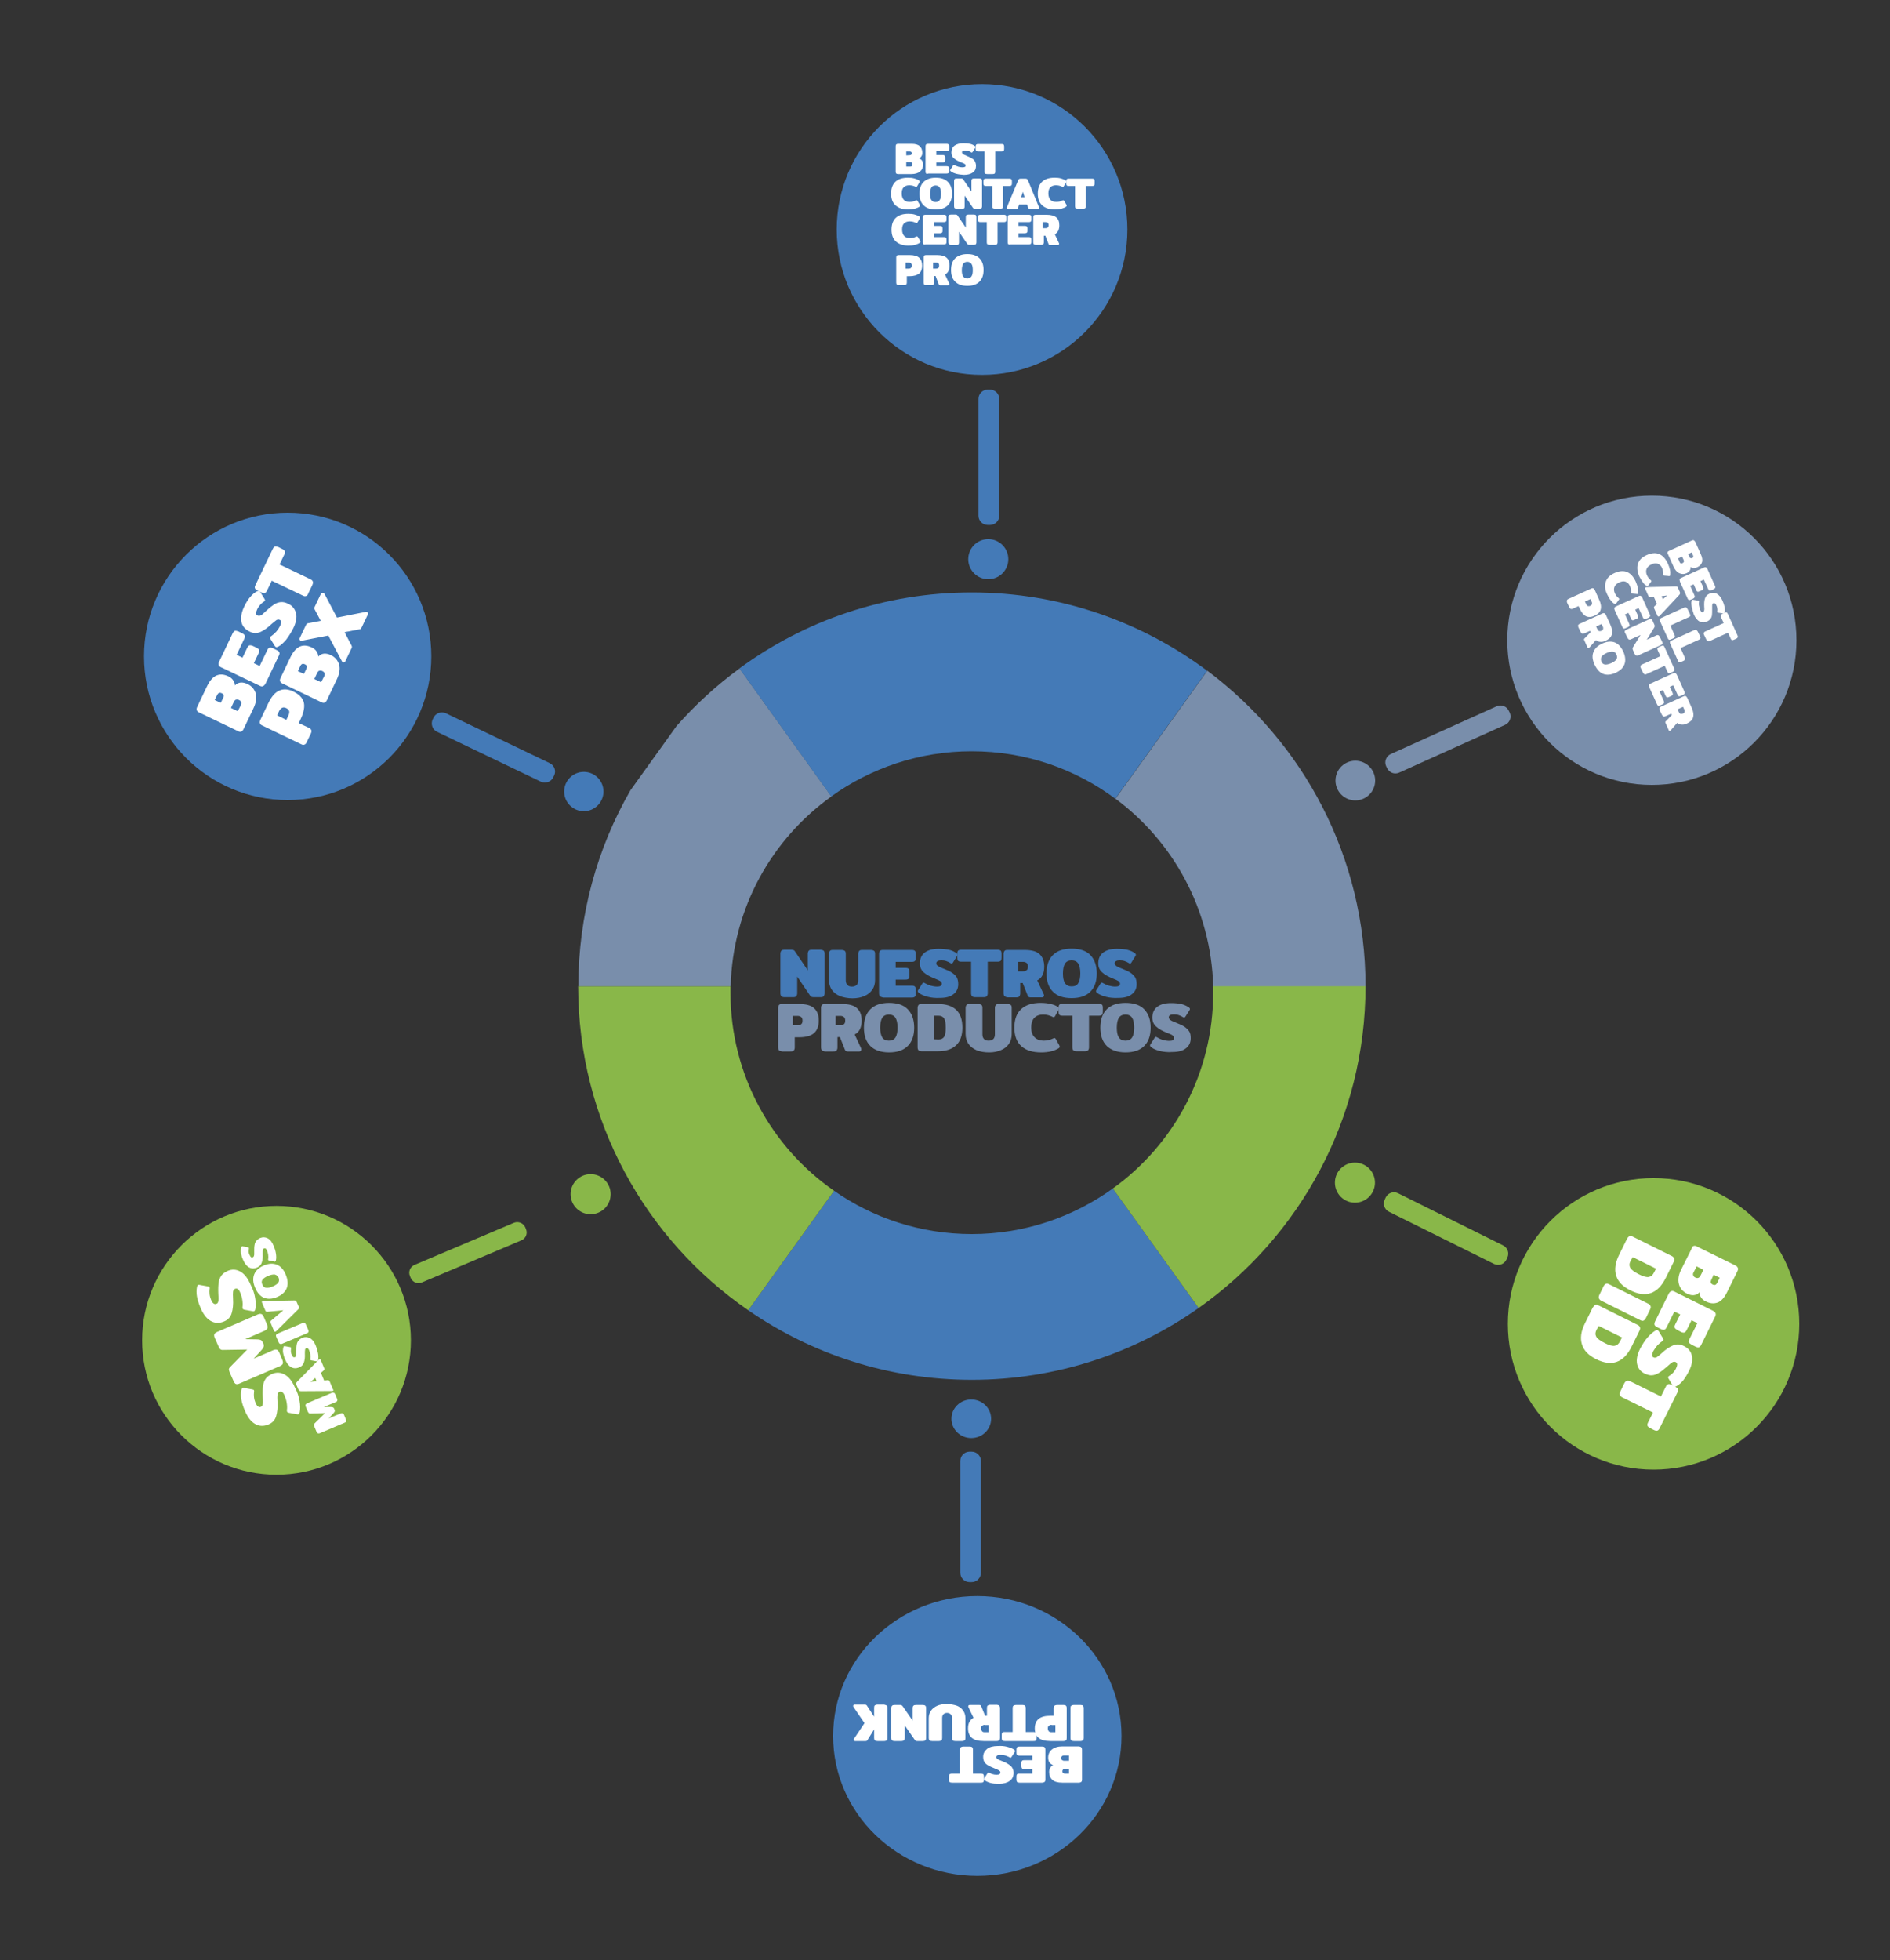 <?xml version="1.0" encoding="utf-8"?>
<!-- Generator: Adobe Illustrator 23.0.0, SVG Export Plug-In . SVG Version: 6.00 Build 0)  -->
<svg version="1.1" xmlns="http://www.w3.org/2000/svg" xmlns:xlink="http://www.w3.org/1999/xlink" x="0px" y="0px"
	 viewBox="0 0 1000 1037" style="enable-background:new 0 0 1000 1037;" xml:space="preserve">
<rect x="0" y="0" width="1000" height="1037" fill="#333333" stroke="none"/>
<style type="text/css">
	.st0{fill:#447AB7;}
	.st1{fill:#89B749;}
	.st2{fill:#798EAB;}
	.st3{fill:#FFFFFF;}
</style>
<g id="Capa_1">
	<g id="Capa_1_1_">
		<g>
			<g>
				<path class="st0" d="M588.8,628.7c-21,15.1-46.8,24.1-74.6,24.1c-27.1,0-52.3-8.5-72.9-22.9l-45.4,63.2
					c33.6,23.2,74.4,36.8,118.3,36.8c44.7,0,86.1-14.1,120-38L588.8,628.7z"/>
			</g>
			<g>
				<path class="st1" d="M641.9,525.1c0,42.7-20.9,80.4-53.1,103.6l45.4,63.2c53.4-37.7,88.3-99.9,88.3-170.3h-80.6
					C641.9,522.8,641.9,524,641.9,525.1z"/>
			</g>
			<g>
				<path class="st2" d="M638.8,354.8l-48.6,67.7c30.5,22.6,50.6,58.6,51.7,99.2h80.6C722.5,453.4,689.6,392.8,638.8,354.8z"/>
			</g>
			<g>
				<path class="st1" d="M386.5,525.1c0-1.1,0-2.3,0-3.4h-80.6c0,71.1,35.6,133.9,90,171.4l45.4-63.2
					C408.2,606.9,386.5,568.5,386.5,525.1z"/>
			</g>
			<g>
				<path class="st2" d="M439.9,421.3l-48.6-67.7c-12.2,8.9-23.3,19.1-33.3,30.4l-24.4,34C316,448.5,306,484,306,521.7h80.6
					C387.6,480.3,408.4,443.8,439.9,421.3z"/>
			</g>
			<g>
				<path class="st0" d="M391.2,353.6l48.6,67.7c20.9-15,46.6-23.9,74.3-23.9c28.5,0,54.8,9.3,76,25.1l48.6-67.7
					c-34.8-26-77.9-41.4-124.6-41.4C468.2,313.4,425.7,328.3,391.2,353.6z"/>
			</g>
		</g>
	</g>
</g>
<g id="Capa_8_1_">
	<g id="Capa_8">
		<g>
			<g>
				<path class="st2" d="M412.2,555.6c-0.3-0.3-0.5-0.9-0.5-1.6v-20.8c0-0.7,0.2-1.2,0.5-1.6s0.9-0.5,1.7-0.5h8.8
					c3.7,0,6.4,0.7,8,2.2c1.7,1.5,2.5,3.7,2.5,6.6c0,2.9-0.8,5.1-2.5,6.6s-4.4,2.2-8,2.2h-2.2v5.4c0,0.7-0.2,1.2-0.5,1.6
					s-0.9,0.5-1.8,0.5h-4.4C413.1,556.1,412.5,555.9,412.2,555.6z M422,542.4c0.8,0,1.4-0.2,1.9-0.6c0.5-0.4,0.7-1,0.7-1.9
					s-0.2-1.5-0.7-1.9s-1.1-0.6-1.9-0.6h-2.5v5H422L422,542.4z"/>
				<path class="st2" d="M434.9,555.6c-0.3-0.3-0.5-0.9-0.5-1.6v-20.8c0-0.7,0.2-1.2,0.5-1.6s0.9-0.5,1.7-0.5h8.8
					c3.7,0,6.4,0.7,8,2.2c1.7,1.5,2.5,3.7,2.5,6.6c0,1.8-0.3,3.3-0.9,4.5s-1.5,2.2-2.8,2.8l3.4,7.3c0.1,0.2,0.1,0.4,0.1,0.7
					s-0.1,0.5-0.3,0.7c-0.2,0.2-0.4,0.3-0.7,0.3h-6.2c-0.4,0-0.7-0.1-0.9-0.2s-0.4-0.3-0.5-0.6l-2.7-6.8h-1.3v5.5
					c0,0.7-0.2,1.2-0.5,1.6s-0.9,0.5-1.8,0.5h-4.4C435.8,556.1,435.2,555.9,434.9,555.6z M444.6,542.4c0.8,0,1.4-0.2,1.9-0.6
					c0.5-0.4,0.7-1,0.7-1.9s-0.2-1.5-0.7-1.9s-1.1-0.6-1.9-0.6h-2.5v5H444.6L444.6,542.4z"/>
				<path class="st2" d="M460.5,553.3c-2.3-2.3-3.4-5.5-3.4-9.7s1.1-7.4,3.4-9.7s5.6-3.4,9.9-3.4s7.7,1.1,9.9,3.4s3.4,5.5,3.4,9.7
					s-1.1,7.4-3.4,9.7s-5.6,3.4-9.9,3.4S462.7,555.5,460.5,553.3z M473.8,548.8c0.7-1.1,1.1-2.9,1.1-5.2s-0.4-4.1-1.1-5.2
					c-0.7-1.1-1.9-1.7-3.5-1.7s-2.8,0.6-3.5,1.7s-1.1,2.9-1.1,5.2s0.4,4,1.1,5.2c0.7,1.1,1.9,1.7,3.5,1.7S473.1,549.9,473.8,548.8z"
					/>
				<path class="st2" d="M486,555.6c-0.3-0.3-0.5-0.9-0.5-1.6v-20.8c0-0.7,0.2-1.2,0.5-1.6s0.9-0.5,1.7-0.5h8.5
					c8.7,0,13,4.2,13,12.5c0,4.1-1.1,7.2-3.3,9.3s-5.4,3.2-9.7,3.2h-8.5C486.9,556.1,486.4,555.9,486,555.6z M496.5,549.9
					c1.4,0,2.4-0.5,3-1.4s0.9-2.5,0.9-4.9s-0.3-4-0.9-4.9s-1.6-1.4-3-1.4h-2.2v12.5L496.5,549.9L496.5,549.9z"/>
				<path class="st2" d="M516.6,555.5c-1.8-0.8-3.2-1.9-4.2-3.3c-1-1.5-1.5-3.2-1.5-5.2v-13.8c0-0.7,0.2-1.2,0.5-1.6
					s0.9-0.5,1.7-0.5h4.4c0.8,0,1.4,0.2,1.8,0.5s0.5,0.9,0.5,1.6v13.9c0,1.2,0.3,2,0.9,2.6c0.6,0.6,1.4,0.8,2.4,0.8s1.8-0.3,2.4-0.8
					c0.6-0.6,0.9-1.4,0.9-2.6v-13.9c0-0.7,0.2-1.2,0.5-1.6s0.9-0.5,1.7-0.5h4.4c0.8,0,1.4,0.2,1.8,0.5s0.5,0.9,0.5,1.6V547
					c0,2-0.5,3.8-1.5,5.2s-2.4,2.6-4.2,3.3c-1.8,0.8-3.9,1.2-6.3,1.2S518.4,556.3,516.6,555.5z"/>
				<path class="st2" d="M540.4,553.4c-2.5-2.2-3.7-5.5-3.7-9.8s1.2-7.6,3.6-9.8c2.4-2.2,5.8-3.3,10.3-3.3c2,0,3.8,0.2,5.4,0.6
					s2.9,0.9,3.9,1.7c0.3,0.2,0.4,0.5,0.4,0.7s-0.1,0.5-0.3,0.9l-1.8,3.2c-0.2,0.3-0.4,0.5-0.7,0.5c-0.2,0-0.5-0.1-0.8-0.3
					c-0.7-0.3-1.4-0.6-2.2-0.8s-1.6-0.3-2.6-0.3c-2,0-3.6,0.6-4.7,1.8c-1.1,1.2-1.6,2.9-1.6,5.1c0,2.2,0.6,3.9,1.8,5.1
					s2.8,1.8,4.8,1.8c1.8,0,3.4-0.4,4.9-1.1c0.4-0.2,0.7-0.3,0.8-0.3c0.3,0,0.5,0.2,0.7,0.5l1.8,3.2c0.2,0.4,0.3,0.7,0.3,0.9
					c0,0.3-0.2,0.5-0.4,0.7c-1.1,0.7-2.4,1.3-4,1.7s-3.4,0.6-5.4,0.6C546.3,556.7,542.8,555.6,540.4,553.4z"/>
				<path class="st2" d="M567.9,555.6c-0.3-0.3-0.5-0.9-0.5-1.6v-16.7h-5.3c-0.8,0-1.3-0.2-1.6-0.5s-0.4-0.9-0.4-1.6v-2.1
					c0-0.7,0.1-1.3,0.4-1.6s0.8-0.5,1.6-0.5h19.4c0.8,0,1.3,0.2,1.6,0.5s0.4,0.9,0.4,1.6v2.1c0,0.7-0.1,1.3-0.4,1.6
					c-0.3,0.3-0.8,0.5-1.6,0.5h-5.3V554c0,0.7-0.2,1.2-0.5,1.6s-0.9,0.5-1.8,0.5h-4.4C568.8,556.1,568.2,555.9,567.9,555.6z"/>
				<path class="st2" d="M585.6,553.3c-2.3-2.3-3.4-5.5-3.4-9.7s1.1-7.4,3.4-9.7c2.3-2.3,5.6-3.4,9.9-3.4s7.7,1.1,9.9,3.4
					s3.4,5.5,3.4,9.7s-1.1,7.4-3.4,9.7c-2.3,2.3-5.6,3.4-9.9,3.4S587.9,555.5,585.6,553.3z M599,548.8c0.7-1.1,1.1-2.9,1.1-5.2
					s-0.4-4.1-1.1-5.2s-1.9-1.7-3.5-1.7s-2.8,0.6-3.5,1.7s-1.1,2.9-1.1,5.2s0.3,4,1.1,5.2c0.7,1.1,1.9,1.7,3.5,1.7
					S598.3,549.9,599,548.8z"/>
				<path class="st2" d="M613.8,556c-1.9-0.5-3.5-1.1-4.6-2c-0.5-0.3-0.7-0.7-0.7-1c0-0.2,0.1-0.5,0.3-0.7l2.1-3.3
					c0.2-0.3,0.4-0.5,0.7-0.5c0.2,0,0.4,0.1,0.7,0.3c0.9,0.5,1.9,1,3,1.3s2.3,0.5,3.3,0.5c0.9,0,1.6-0.1,2-0.4s0.6-0.6,0.6-1.1
					c0-0.6-0.3-1-0.8-1.4s-1.5-0.8-2.8-1.3c-2.5-1-4.4-2-5.8-3.3c-1.4-1.2-2.1-2.8-2.1-4.8c0-2.5,0.9-4.5,2.7-5.8s4.2-1.9,7.2-1.9
					c2.1,0,3.9,0.2,5.4,0.5c1.5,0.4,2.8,1,3.9,1.7c0.5,0.3,0.7,0.7,0.7,1c0,0.2-0.1,0.5-0.3,0.7l-2.1,3.3c-0.2,0.3-0.4,0.5-0.7,0.5
					c-0.2,0-0.4-0.1-0.7-0.3c-0.6-0.4-1.3-0.7-2.1-1s-1.7-0.4-2.6-0.4c-0.9,0-1.5,0.1-2,0.4s-0.7,0.6-0.7,1.2c0,0.4,0.2,0.8,0.5,1.1
					s0.7,0.5,1.2,0.8c0.5,0.2,1.3,0.5,2.4,1c1.8,0.7,3.3,1.4,4.3,2.1c1,0.7,1.8,1.5,2.4,2.4s0.8,2.1,0.8,3.6c0,2.2-0.8,4-2.5,5.3
					c-1.7,1.4-4.1,2-7.4,2C617.7,556.7,615.7,556.4,613.8,556z"/>
			</g>
		</g>
	</g>
</g>
<g id="Capa_9_1_">
	<g id="Capa_9">
		<g>
			<g>
				<path class="st0" d="M413.4,527c-0.3-0.3-0.5-0.9-0.5-1.6v-20.9c0-0.7,0.2-1.2,0.5-1.6s0.9-0.5,1.8-0.5h3.5
					c0.5,0,0.9,0.1,1.2,0.2c0.3,0.1,0.6,0.4,0.8,0.8l6.7,9.9v-8.8c0-0.7,0.2-1.2,0.5-1.6s0.9-0.5,1.7-0.5h4.4c0.8,0,1.4,0.2,1.8,0.5
					s0.5,0.9,0.5,1.6v20.9c0,0.7-0.2,1.2-0.5,1.6s-0.9,0.5-1.8,0.5h-3.5c-0.5,0-0.9-0.1-1.2-0.2c-0.3-0.1-0.6-0.4-0.8-0.8l-6.7-9.9
					v8.8c0,0.7-0.2,1.2-0.5,1.6s-0.9,0.5-1.8,0.5h-4.4C414.3,527.5,413.7,527.3,413.4,527z"/>
				<path class="st0" d="M444.3,526.9c-1.8-0.8-3.2-1.9-4.2-3.3c-1-1.5-1.5-3.2-1.5-5.2v-13.8c0-0.7,0.2-1.2,0.5-1.6
					s0.9-0.5,1.7-0.5h4.4c0.8,0,1.4,0.2,1.8,0.5s0.5,0.9,0.5,1.6v13.9c0,1.2,0.3,2,0.9,2.6s1.4,0.8,2.4,0.8s1.8-0.3,2.4-0.8
					c0.6-0.6,0.9-1.4,0.9-2.6v-13.9c0-0.7,0.2-1.2,0.5-1.6s0.9-0.5,1.7-0.5h4.4c0.8,0,1.4,0.2,1.8,0.5s0.5,0.9,0.5,1.6v13.8
					c0,2-0.5,3.8-1.5,5.2s-2.4,2.6-4.2,3.3c-1.8,0.8-3.9,1.2-6.3,1.2S446.1,527.6,444.3,526.9z"/>
				<path class="st0" d="M465.6,527c-0.3-0.3-0.5-0.9-0.5-1.6v-20.8c0-0.7,0.2-1.2,0.5-1.6s0.9-0.5,1.7-0.5h15.2
					c0.8,0,1.3,0.2,1.6,0.5s0.4,0.9,0.4,1.6v2.1c0,0.7-0.1,1.3-0.4,1.6c-0.3,0.3-0.8,0.5-1.6,0.5h-8.6v3.2h5.3
					c0.8,0,1.3,0.2,1.6,0.5s0.4,0.9,0.4,1.6v2c0,0.7-0.1,1.3-0.4,1.6s-0.8,0.5-1.6,0.5h-5.3v3.2h8.6c0.8,0,1.3,0.2,1.6,0.5
					s0.4,0.9,0.4,1.6v2.1c0,0.7-0.1,1.3-0.4,1.6s-0.8,0.5-1.6,0.5h-15.2C466.5,527.5,465.9,527.3,465.6,527z"/>
				<path class="st0" d="M490.9,527.3c-1.9-0.5-3.5-1.1-4.6-2c-0.5-0.3-0.7-0.7-0.7-1c0-0.2,0.1-0.5,0.3-0.7l2.1-3.3
					c0.2-0.3,0.4-0.5,0.7-0.5c0.2,0,0.4,0.1,0.7,0.3c0.9,0.5,1.9,1,3,1.3s2.3,0.5,3.3,0.5c0.9,0,1.6-0.1,2-0.4s0.6-0.6,0.6-1.1
					c0-0.6-0.3-1-0.8-1.4c-0.5-0.3-1.5-0.8-2.8-1.3c-2.5-1-4.4-2-5.9-3.3c-1.4-1.2-2.1-2.8-2.1-4.8c0-2.5,0.9-4.5,2.7-5.8
					s4.2-1.9,7.2-1.9c2.1,0,3.9,0.2,5.4,0.5s2.8,0.9,3.9,1.7c0.5,0.3,0.7,0.7,0.7,1c0,0.2-0.1,0.5-0.3,0.7l-2.1,3.4
					c-0.2,0.3-0.4,0.5-0.7,0.5c-0.1,0-0.4-0.1-0.7-0.3c-0.6-0.4-1.3-0.7-2.1-1s-1.7-0.4-2.6-0.4s-1.5,0.1-2,0.4s-0.7,0.6-0.7,1.2
					c0,0.4,0.1,0.8,0.5,1.1s0.7,0.5,1.2,0.8c0.5,0.2,1.3,0.6,2.4,1c1.8,0.7,3.3,1.4,4.3,2.1s1.9,1.5,2.4,2.4s0.8,2.1,0.8,3.6
					c0,2.2-0.8,4-2.5,5.3c-1.7,1.4-4.1,2-7.4,2C494.9,528,492.8,527.8,490.9,527.3z"/>
				<path class="st0" d="M514.3,527c-0.3-0.3-0.5-0.9-0.5-1.6v-16.7h-5.3c-0.8,0-1.3-0.2-1.6-0.5s-0.4-0.9-0.4-1.6v-2.1
					c0-0.7,0.1-1.3,0.4-1.6c0.3-0.3,0.8-0.5,1.6-0.5h19.4c0.8,0,1.3,0.2,1.6,0.5s0.4,0.9,0.4,1.6v2.1c0,0.7-0.1,1.3-0.4,1.6
					c-0.3,0.3-0.8,0.5-1.6,0.5h-5.3v16.7c0,0.7-0.2,1.2-0.5,1.6s-0.9,0.5-1.8,0.5H516C515.2,527.5,514.6,527.3,514.3,527z"/>
				<path class="st0" d="M531.5,527c-0.3-0.3-0.5-0.9-0.5-1.6v-20.8c0-0.7,0.2-1.2,0.5-1.6s0.9-0.5,1.7-0.5h8.8c3.7,0,6.4,0.7,8,2.2
					s2.5,3.7,2.5,6.6c0,1.8-0.3,3.3-0.9,4.5c-0.6,1.2-1.5,2.2-2.8,2.8l3.4,7.3c0.1,0.2,0.2,0.4,0.2,0.7s-0.1,0.5-0.3,0.7
					s-0.4,0.3-0.7,0.3h-6.2c-0.4,0-0.7-0.1-0.9-0.2s-0.4-0.3-0.5-0.6l-2.7-6.8h-1.3v5.5c0,0.7-0.2,1.2-0.5,1.6s-0.9,0.5-1.8,0.5
					h-4.4C532.4,527.5,531.9,527.3,531.5,527z M541.3,513.8c0.8,0,1.4-0.2,1.9-0.6c0.5-0.4,0.7-1,0.7-1.9s-0.2-1.5-0.7-1.9
					s-1.1-0.6-1.9-0.6h-2.5v5L541.3,513.8L541.3,513.8z"/>
				<path class="st0" d="M557.1,524.6c-2.3-2.3-3.4-5.5-3.4-9.7s1.1-7.4,3.4-9.7s5.6-3.4,9.9-3.4s7.7,1.1,9.9,3.4s3.4,5.5,3.4,9.7
					s-1.1,7.4-3.4,9.7c-2.3,2.3-5.6,3.4-9.9,3.4S559.3,526.9,557.1,524.6z M570.5,520.1c0.7-1.1,1.1-2.9,1.1-5.2s-0.4-4.1-1.1-5.2
					s-1.9-1.7-3.5-1.7s-2.8,0.6-3.5,1.7s-1.1,2.9-1.1,5.2s0.3,4,1.1,5.2c0.7,1.1,1.9,1.7,3.5,1.7S569.8,521.3,570.5,520.1z"/>
				<path class="st0" d="M585.2,527.3c-1.9-0.5-3.5-1.1-4.6-2c-0.5-0.3-0.7-0.7-0.7-1c0-0.2,0.1-0.5,0.3-0.7l2.1-3.3
					c0.2-0.3,0.4-0.5,0.7-0.5c0.2,0,0.4,0.1,0.7,0.3c0.9,0.5,1.9,1,3,1.3s2.3,0.5,3.3,0.5c0.9,0,1.6-0.1,2-0.4s0.6-0.6,0.6-1.1
					c0-0.6-0.3-1-0.8-1.4c-0.5-0.3-1.5-0.8-2.8-1.3c-2.5-1-4.4-2-5.8-3.3c-1.4-1.2-2.1-2.8-2.1-4.8c0-2.5,0.9-4.5,2.7-5.8
					s4.2-1.9,7.2-1.9c2.1,0,3.9,0.2,5.4,0.5c1.5,0.4,2.8,0.9,3.9,1.7c0.5,0.3,0.7,0.7,0.7,1c0,0.2-0.1,0.5-0.3,0.7l-2.1,3.4
					c-0.2,0.3-0.4,0.5-0.7,0.5c-0.2,0-0.4-0.1-0.7-0.3c-0.6-0.4-1.3-0.7-2.1-1s-1.7-0.4-2.6-0.4c-0.9,0-1.5,0.1-2,0.4
					s-0.7,0.6-0.7,1.2c0,0.4,0.2,0.8,0.5,1.1s0.7,0.5,1.2,0.8c0.5,0.2,1.3,0.6,2.4,1c1.8,0.7,3.3,1.4,4.3,2.1c1,0.7,1.8,1.5,2.4,2.4
					c0.5,0.9,0.8,2.1,0.8,3.6c0,2.2-0.8,4-2.5,5.3c-1.7,1.4-4.1,2-7.4,2C589.2,528,587.1,527.8,585.2,527.3z"/>
			</g>
		</g>
	</g>
</g>
<g id="Capa_7_1_">
	<g id="Capa_5">
		<g>
			<g>
				<circle class="st0" cx="308.9" cy="418.7" r="10.4"/>
			</g>
			<g>
				<path class="st0" d="M293.2,410.2l-0.5,1c-1.1,2.4-4.1,3.4-6.5,2.3l-55-26.4c-2.4-1.1-3.4-4.1-2.3-6.5l0.5-1
					c1.1-2.4,4.1-3.4,6.5-2.3l55,26.4C293.3,404.9,294.4,407.8,293.2,410.2z"/>
			</g>
			<g>
				<circle class="st0" cx="152.2" cy="347.2" r="76"/>
			</g>
			<g>
				<g>
					<path class="st3" d="M127.6,387c-0.5,0.2-1.1,0.1-1.8-0.3l-20.4-9.8c-0.7-0.3-1.1-0.7-1.3-1.2c-0.2-0.5-0.1-1.1,0.3-1.9
						l5.2-10.9c1.4-2.9,3.1-4.8,5-5.6c1.9-0.8,4-0.6,6.3,0.5c1.1,0.5,1.9,1.2,2.5,2.1s0.9,1.8,0.9,2.7c1.7-1.8,3.9-2,6.6-0.8
						c2.3,1.1,3.7,2.8,4.4,5s0.2,5-1.3,8.1l-5.1,10.7C128.5,386.4,128.1,386.9,127.6,387z M118.1,369.1c0.5-1.1,0.3-1.9-0.8-2.4
						s-1.8-0.2-2.4,0.9l-1.3,2.7l3.2,1.5L118.1,369.1z M127.5,372.9c0.2-0.5,0.3-1,0.1-1.5s-0.5-0.8-1.1-1.1
						c-0.6-0.3-1.1-0.3-1.6-0.2c-0.5,0.1-0.8,0.5-1.1,1l-1.6,3.4l3.6,1.7L127.5,372.9z"/>
					<path class="st3" d="M139.1,363c-0.5,0.2-1.1,0.1-1.8-0.3L117,353c-0.7-0.3-1.1-0.7-1.3-1.2c-0.2-0.5-0.1-1.1,0.3-1.9l7.1-14.9
						c0.4-0.8,0.8-1.2,1.2-1.3s1,0,1.8,0.3l2,1c0.7,0.3,1.2,0.7,1.4,1.2s0.1,1-0.3,1.8l-4,8.4l3.1,1.5l2.5-5.2
						c0.4-0.8,0.8-1.2,1.2-1.3s1.1,0,1.8,0.3l1.9,0.9c0.7,0.4,1.2,0.7,1.4,1.2s0.1,1-0.3,1.8l-2.5,5.2l3.1,1.5l4-8.4
						c0.4-0.8,0.8-1.2,1.2-1.3s1.1,0,1.8,0.3l2,1c0.7,0.3,1.2,0.7,1.4,1.2s0.1,1-0.3,1.8l-7.1,14.9
						C140.1,362.3,139.6,362.8,139.1,363z"/>
					<path class="st3" d="M151.4,338.4c-1.4,1.6-2.7,2.9-4.1,3.6c-0.6,0.3-1,0.4-1.3,0.3c-0.2-0.1-0.4-0.3-0.6-0.6l-2.3-3.7
						c-0.2-0.4-0.3-0.7-0.2-0.9c0.1-0.2,0.3-0.4,0.6-0.6c0.9-0.6,1.8-1.4,2.7-2.4c0.8-1,1.5-2,2-3c0.4-0.9,0.6-1.6,0.6-2.1
						s-0.3-0.9-0.8-1.1c-0.6-0.3-1.1-0.2-1.7,0.1c-0.6,0.4-1.4,1.1-2.6,2.1c-2.1,2-4.1,3.4-5.9,4.2c-1.9,0.8-3.8,0.8-5.7-0.2
						c-2.5-1.2-4-3-4.4-5.3s0.1-5,1.5-7.9c1-2.1,2-3.7,3.1-5s2.2-2.3,3.5-3c0.6-0.3,1-0.4,1.3-0.3c0.2,0.1,0.4,0.3,0.6,0.6l2.3,3.7
						c0.2,0.4,0.3,0.7,0.2,0.9c-0.1,0.1-0.3,0.3-0.6,0.5c-0.7,0.4-1.3,0.9-1.9,1.6c-0.6,0.7-1.2,1.5-1.6,2.4
						c-0.4,0.8-0.6,1.5-0.6,2.1s0.3,1,0.8,1.2c0.4,0.2,0.9,0.2,1.3,0.1c0.4-0.2,0.9-0.4,1.3-0.8s1.1-1,2.1-1.9
						c1.6-1.5,2.9-2.5,4.1-3.3c1.1-0.7,2.3-1.1,3.5-1.2s2.5,0.2,3.9,0.9c2.2,1,3.5,2.7,4.1,4.9s0.1,5-1.5,8.2
						C153.9,334.8,152.7,336.7,151.4,338.4z"/>
					<path class="st3" d="M161.9,315.3c-0.5,0.2-1.1,0.1-1.8-0.3l-16.3-7.8l-2.5,5.2c-0.4,0.8-0.8,1.2-1.2,1.3s-1,0-1.8-0.3l-2-1
						c-0.7-0.3-1.2-0.7-1.4-1.2s-0.1-1,0.3-1.8l9.1-19c0.4-0.8,0.8-1.2,1.2-1.3s1,0,1.8,0.3l2,1c0.7,0.3,1.2,0.7,1.4,1.2
						s0.1,1-0.3,1.8l-2.5,5.2l16.3,7.8c0.7,0.3,1.1,0.7,1.3,1.2s0.1,1.1-0.3,2l-2.1,4.3C162.9,314.7,162.4,315.2,161.9,315.3z"/>
				</g>
			</g>
			<g>
				<g>
					<path class="st3" d="M161,393.9c-0.5,0.2-1.1,0.1-1.8-0.3l-20.4-9.8c-0.7-0.3-1.1-0.7-1.3-1.2s-0.1-1.1,0.3-1.9l4.1-8.6
						c1.7-3.6,3.7-5.9,5.9-6.8c2.2-1,4.8-0.8,7.6,0.6s4.6,3.2,5.3,5.5c0.6,2.3,0.1,5.3-1.6,8.9l-1,2.2l5.3,2.5
						c0.7,0.3,1.1,0.7,1.3,1.2s0.1,1.1-0.3,2l-2.1,4.3C162,393.3,161.5,393.8,161,393.9z M152.7,378.2c0.4-0.8,0.4-1.5,0.3-2.1
						c-0.2-0.6-0.7-1.1-1.5-1.5s-1.6-0.5-2.2-0.2s-1.1,0.8-1.5,1.5l-1.2,2.5l4.9,2.4L152.7,378.2z"/>
					<path class="st3" d="M171.7,371.7c-0.5,0.2-1.1,0.1-1.8-0.3l-20.4-9.8c-0.7-0.3-1.1-0.7-1.3-1.2s-0.1-1.1,0.3-1.9l5.2-10.9
						c1.4-2.9,3.1-4.8,5-5.6c1.9-0.8,4-0.6,6.3,0.5c1.1,0.5,1.9,1.2,2.5,2.1s0.9,1.8,0.9,2.7c1.7-1.8,3.9-2,6.6-0.8
						c2.3,1.1,3.7,2.8,4.4,5s0.2,5-1.3,8.1l-5.1,10.7C172.6,371.1,172.1,371.6,171.7,371.7z M162.1,353.8c0.5-1.1,0.3-1.9-0.8-2.4
						s-1.9-0.2-2.4,0.9l-1.3,2.7l3.2,1.5L162.1,353.8z M171.6,357.6c0.2-0.5,0.3-1,0.1-1.5s-0.5-0.8-1.1-1.1
						c-0.6-0.3-1.1-0.3-1.6-0.2s-0.8,0.5-1.1,1l-1.6,3.4l3.6,1.7L171.6,357.6z"/>
					<path class="st3" d="M182.2,350.4c-0.2,0.1-0.4,0.1-0.7,0c-0.2-0.1-0.4-0.3-0.6-0.6l-7.2-13.6l-13.9,2.7
						c-0.4,0.1-0.6,0-0.9-0.1c-0.2-0.1-0.4-0.3-0.4-0.5s-0.1-0.5,0.1-0.8l3.2-6.7c0.2-0.4,0.4-0.6,0.5-0.8c0.2-0.1,0.4-0.3,0.7-0.3
						l6.7-1.3l-3.2-6c-0.1-0.2-0.2-0.5-0.2-0.7s0.1-0.5,0.3-0.9l3.2-6.7c0.1-0.3,0.3-0.5,0.6-0.5s0.4-0.1,0.7,0
						c0.2,0.1,0.4,0.3,0.6,0.6l6.6,12.5l15.1-3c0.4-0.1,0.6,0,0.9,0.1c0.2,0.1,0.4,0.3,0.4,0.5c0.1,0.2,0.1,0.5-0.1,0.8l-3.2,6.7
						c-0.2,0.4-0.4,0.6-0.5,0.8s-0.4,0.3-0.7,0.3l-7.9,1.5l3.7,7.1c0.1,0.2,0.2,0.5,0.2,0.7s-0.1,0.5-0.3,0.9l-3.2,6.7
						C182.6,350.1,182.4,350.3,182.2,350.4z"/>
				</g>
			</g>
		</g>
	</g>
</g>
<g id="Capa_5_1_">
	<g id="Capa_7">
		<g>
			<g>
				<ellipse class="st0" cx="513.9" cy="750.5" rx="10.5" ry="10.2"/>
			</g>
			<g>
				<path class="st0" d="M513,767.9h1.1c2.7,0,4.9,2.2,4.9,4.9V832c0,2.7-2.2,4.9-4.9,4.9H513c-2.7,0-4.9-2.2-4.9-4.9v-59.2
					C508.1,770.1,510.3,767.9,513,767.9z"/>
			</g>
			<g>
				<ellipse class="st0" cx="517.1" cy="918.3" rx="76.3" ry="74"/>
			</g>
			<g>
				<g>
					<path class="st3" d="M572.1,924.3c0.3,0.3,0.4,0.7,0.4,1.2v15.9c0,0.5-0.1,1-0.4,1.2s-0.7,0.4-1.3,0.4H562
						c-2.4,0-4.1-0.5-5.2-1.5c-1.1-1-1.7-2.4-1.7-4.2c0-0.8,0.2-1.6,0.6-2.2c0.4-0.7,0.9-1.1,1.5-1.4c-1.7-0.6-2.6-1.9-2.6-3.9
						c0-1.8,0.6-3.2,1.9-4.3c1.3-1.1,3.2-1.7,5.7-1.7h8.6C571.4,923.9,571.8,924,572.1,924.3z M562.9,928.6c-0.4,0-0.7,0.1-1,0.4
						c-0.3,0.3-0.4,0.6-0.4,1c0,0.5,0.1,0.8,0.4,1s0.6,0.4,1,0.4h2.7v-2.8L562.9,928.6L562.9,928.6z M563.4,935.8
						c-0.9,0-1.3,0.4-1.3,1.2s0.4,1.2,1.3,1.2h2.2v-2.5L563.4,935.8L563.4,935.8z"/>
					<path class="st3" d="M552.7,924.3c0.3,0.3,0.4,0.7,0.4,1.2v15.9c0,0.5-0.1,1-0.4,1.2s-0.7,0.4-1.3,0.4h-12
						c-0.6,0-1-0.1-1.3-0.4c-0.2-0.3-0.3-0.7-0.3-1.2v-1.6c0-0.6,0.1-1,0.3-1.2c0.2-0.3,0.6-0.4,1.3-0.4h6.8v-2.4H542
						c-0.6,0-1-0.1-1.3-0.4c-0.2-0.3-0.3-0.7-0.3-1.2v-1.5c0-0.6,0.1-1,0.3-1.2c0.2-0.3,0.6-0.4,1.3-0.4h4.2v-2.4h-6.8
						c-0.6,0-1-0.1-1.3-0.4s-0.3-0.7-0.3-1.2v-1.6c0-0.6,0.1-1,0.3-1.2s0.6-0.4,1.3-0.4h12C552,923.9,552.5,924,552.7,924.3z"/>
					<path class="st3" d="M532.8,924c1.5,0.4,2.7,0.8,3.7,1.5c0.4,0.3,0.6,0.5,0.6,0.8c0,0.2-0.1,0.3-0.2,0.5l-1.7,2.6
						c-0.2,0.2-0.3,0.4-0.5,0.4s-0.3-0.1-0.5-0.2c-0.7-0.4-1.5-0.7-2.4-1s-1.8-0.3-2.6-0.3c-0.7,0-1.2,0.1-1.5,0.3s-0.5,0.5-0.5,0.9
						s0.2,0.8,0.6,1c0.4,0.3,1.2,0.6,2.2,1c2,0.7,3.5,1.6,4.6,2.5s1.7,2.2,1.7,3.7c0,2-0.7,3.4-2.1,4.4c-1.4,1-3.3,1.5-5.7,1.5
						c-1.7,0-3.1-0.1-4.2-0.4c-1.2-0.3-2.2-0.7-3.1-1.3c-0.4-0.3-0.6-0.5-0.6-0.8c0-0.2,0.1-0.3,0.2-0.5l1.7-2.6
						c0.2-0.3,0.3-0.4,0.5-0.4c0.1,0,0.3,0.1,0.5,0.2c0.5,0.3,1,0.5,1.7,0.7c0.6,0.2,1.3,0.3,2.1,0.3c0.7,0,1.2-0.1,1.5-0.3
						s0.5-0.5,0.5-0.9c0-0.3-0.1-0.6-0.4-0.8c-0.2-0.2-0.5-0.4-0.9-0.6c-0.4-0.2-1-0.4-1.9-0.8c-1.5-0.6-2.6-1.1-3.4-1.6
						c-0.8-0.5-1.5-1.1-1.9-1.8s-0.6-1.6-0.6-2.7c0-1.7,0.7-3,2-4.1s3.3-1.6,5.8-1.6C529.7,923.5,531.3,923.6,532.8,924z"/>
					<path class="st3" d="M514.4,924.3c0.3,0.3,0.4,0.7,0.4,1.2v12.7h4.2c0.6,0,1,0.1,1.3,0.4c0.2,0.3,0.3,0.7,0.3,1.2v1.6
						c0,0.6-0.1,1-0.3,1.2c-0.2,0.3-0.6,0.4-1.3,0.4h-15.3c-0.6,0-1-0.1-1.3-0.4s-0.3-0.7-0.3-1.2v-1.6c0-0.6,0.1-1,0.3-1.2
						s0.6-0.4,1.3-0.4h4.2v-12.7c0-0.5,0.1-1,0.4-1.2s0.7-0.4,1.4-0.4h3.4C513.7,923.9,514.2,924,514.4,924.3z"/>
				</g>
			</g>
			<g>
				<g>
					<path class="st3" d="M573,902.3c0.3,0.3,0.4,0.7,0.4,1.2v15.9c0,0.5-0.1,1-0.4,1.2s-0.7,0.4-1.3,0.4h-3.5
						c-0.7,0-1.1-0.1-1.4-0.4s-0.4-0.7-0.4-1.2v-15.9c0-0.5,0.1-1,0.4-1.2s0.7-0.4,1.4-0.4h3.5C572.3,901.9,572.8,902,573,902.3z"/>
					<path class="st3" d="M564,902.3c0.3,0.3,0.4,0.7,0.4,1.2v15.9c0,0.5-0.1,1-0.4,1.2s-0.7,0.4-1.3,0.4h-6.9c-2.9,0-5-0.6-6.3-1.7
						s-2-2.8-2-5s0.7-3.9,2-5s3.4-1.7,6.3-1.7h1.7v-4.1c0-0.5,0.1-1,0.4-1.2s0.7-0.4,1.4-0.4h3.5C563.3,901.9,563.8,902,564,902.3z
						 M556.4,912.4c-0.6,0-1.1,0.2-1.5,0.5s-0.5,0.8-0.5,1.4c0,0.7,0.2,1.1,0.5,1.5s0.8,0.5,1.5,0.5h2v-3.8h-2V912.4z"/>
					<path class="st3" d="M542.3,902.3c0.3,0.3,0.4,0.7,0.4,1.2v12.7h4.2c0.6,0,1,0.1,1.3,0.4c0.2,0.3,0.3,0.7,0.3,1.2v1.6
						c0,0.6-0.1,1-0.3,1.2c-0.2,0.3-0.6,0.4-1.3,0.4h-15.3c-0.6,0-1-0.1-1.3-0.4c-0.2-0.3-0.3-0.7-0.3-1.2v-1.6c0-0.6,0.1-1,0.3-1.2
						c0.2-0.3,0.6-0.4,1.3-0.4h4.2v-12.7c0-0.5,0.1-1,0.4-1.2s0.7-0.4,1.4-0.4h3.5C541.6,901.9,542.1,902,542.3,902.3z"/>
					<path class="st3" d="M528.7,902.3c0.3,0.3,0.4,0.7,0.4,1.2v15.9c0,0.5-0.1,1-0.4,1.2s-0.7,0.4-1.3,0.4h-6.9
						c-2.9,0-5-0.6-6.3-1.7s-2-2.8-2-5c0-1.3,0.2-2.5,0.7-3.4s1.2-1.7,2.2-2.2l-2.7-5.6c-0.1-0.2-0.1-0.3-0.1-0.5s0.1-0.4,0.2-0.5
						s0.3-0.2,0.6-0.2h4.9c0.3,0,0.6,0,0.7,0.1c0.2,0.1,0.3,0.2,0.4,0.4l2.1,5.2h1v-4.2c0-0.5,0.1-1,0.4-1.2s0.7-0.4,1.4-0.4h3.5
						C528,901.9,528.5,902,528.7,902.3z M521.1,912.4c-0.6,0-1.1,0.2-1.5,0.5s-0.5,0.8-0.5,1.4c0,0.7,0.2,1.1,0.5,1.5
						s0.8,0.5,1.5,0.5h2v-3.8h-2V912.4z"/>
					<path class="st3" d="M506.3,902.3c1.4,0.6,2.5,1.4,3.3,2.6c0.8,1.1,1.2,2.4,1.2,4v10.5c0,0.5-0.1,1-0.4,1.2s-0.7,0.4-1.4,0.4
						h-3.5c-0.7,0-1.1-0.1-1.4-0.4s-0.4-0.7-0.4-1.2v-10.6c0-0.9-0.2-1.5-0.7-2c-0.5-0.4-1.1-0.7-1.9-0.7s-1.4,0.2-1.9,0.7
						c-0.5,0.4-0.7,1.1-0.7,2v10.6c0,0.5-0.1,1-0.4,1.2s-0.7,0.4-1.4,0.4h-3.5c-0.7,0-1.1-0.1-1.4-0.4s-0.4-0.7-0.4-1.2v-10.5
						c0-1.5,0.4-2.9,1.2-4s1.9-2,3.3-2.6s3.1-0.9,5-0.9S504.9,901.8,506.3,902.3z"/>
					<path class="st3" d="M489.6,902.3c0.3,0.3,0.4,0.7,0.4,1.2v15.9c0,0.5-0.1,0.9-0.4,1.2s-0.7,0.4-1.4,0.4h-2.8
						c-0.4,0-0.7,0-0.9-0.2c-0.2-0.1-0.4-0.3-0.6-0.6l-5.2-7.5v6.7c0,0.5-0.1,1-0.4,1.2s-0.7,0.4-1.4,0.4h-3.5
						c-0.7,0-1.1-0.1-1.4-0.4s-0.4-0.7-0.4-1.2v-15.9c0-0.5,0.1-0.9,0.4-1.2s0.7-0.4,1.4-0.4h2.8c0.4,0,0.7,0,0.9,0.2
						c0.2,0.1,0.4,0.3,0.6,0.6l5.2,7.5v-6.7c0-0.5,0.1-0.9,0.4-1.2s0.7-0.4,1.4-0.4h3.5C488.9,901.9,489.3,902,489.6,902.3z"/>
					<path class="st3" d="M469.2,902.3c0.3,0.3,0.4,0.7,0.4,1.2v15.9c0,0.5-0.1,1-0.4,1.2s-0.7,0.4-1.4,0.4h-3.5
						c-0.7,0-1.1-0.1-1.4-0.4s-0.4-0.7-0.4-1.2v-4.6l-3.6,5.8c-0.1,0.2-0.2,0.3-0.4,0.3c-0.1,0.1-0.4,0.1-0.7,0.1h-5.4
						c-0.2,0-0.4-0.1-0.5-0.2c-0.1-0.1-0.2-0.3-0.2-0.5s0.1-0.4,0.2-0.6l5.5-8.2l-5.8-8.5c-0.1-0.2-0.2-0.4-0.2-0.6
						c0-0.2,0.1-0.3,0.2-0.5c0.1-0.1,0.3-0.2,0.5-0.2h5.4c0.3,0,0.5,0,0.7,0.1c0.1,0.1,0.3,0.2,0.4,0.3l3.9,6v-4.8
						c0-0.5,0.1-1,0.4-1.2s0.7-0.4,1.4-0.4h3.5C468.5,901.9,469,902,469.2,902.3z"/>
				</g>
			</g>
		</g>
	</g>
</g>
<g id="Capa_6_1_">
	<g id="Capa_6">
		<g>
			<g>
				<circle class="st1" cx="716.9" cy="625.6" r="10.6"/>
			</g>
			<g>
				<path class="st1" d="M732.7,634.5l0.5-1.1c1.2-2.4,4.1-3.4,6.5-2.2l55.6,27.6c2.4,1.2,3.4,4.1,2.2,6.5l-0.5,1.1
					c-1.2,2.4-4.1,3.4-6.5,2.2L734.9,641C732.5,639.8,731.5,636.9,732.7,634.5z"/>
			</g>
			<g>
				<circle class="st1" cx="874.9" cy="700.3" r="77.1"/>
			</g>
			<g>
				<g>
					<path class="st3" d="M896.1,659.1c0.5-0.2,1.1-0.1,1.8,0.3l20.3,10c0.7,0.3,1.1,0.8,1.3,1.3s0.1,1.1-0.3,1.9l-5.4,10.9
						c-1.4,2.9-3.1,4.8-5,5.5s-4,0.6-6.3-0.6c-1.1-0.5-1.9-1.2-2.5-2.1s-0.9-1.8-0.8-2.7c-1.8,1.8-4,2-6.6,0.7
						c-2.3-1.1-3.7-2.8-4.3-5.1s-0.2-5,1.4-8l5.3-10.6C895.2,659.7,895.6,659.2,896.1,659.1z M896,673.2c-0.3,0.5-0.3,1-0.1,1.5
						s0.5,0.8,1.1,1.1s1.1,0.3,1.5,0.2c0.5-0.2,0.8-0.5,1.1-1l1.7-3.3l-3.6-1.8L896,673.2z M905.4,677.1c-0.5,1.1-0.3,1.9,0.8,2.4
						s1.8,0.2,2.4-0.9l1.3-2.7l-3.2-1.6L905.4,677.1z"/>
					<path class="st3" d="M884.3,683c0.5-0.2,1.1-0.1,1.8,0.3l20.3,10.1c0.7,0.3,1.1,0.8,1.3,1.3s0.1,1.1-0.3,1.9l-7.3,14.8
						c-0.4,0.8-0.8,1.2-1.3,1.3s-1,0-1.8-0.4l-2-1c-0.7-0.4-1.2-0.8-1.4-1.2s-0.1-1,0.3-1.8l4.2-8.4l-3.1-1.5l-2.6,5.2
						c-0.4,0.8-0.8,1.2-1.3,1.3s-1,0-1.8-0.4l-1.9-1c-0.7-0.4-1.2-0.8-1.3-1.2c-0.2-0.4-0.1-1,0.3-1.8l2.6-5.2l-3.1-1.5l-4.1,8.3
						c-0.4,0.8-0.8,1.2-1.3,1.3s-1,0-1.8-0.4l-2-1c-0.7-0.4-1.2-0.8-1.3-1.2s-0.1-1,0.3-1.8l7.3-14.8
						C883.3,683.6,883.8,683.2,884.3,683z"/>
					<path class="st3" d="M871.7,707.5c1.4-1.6,2.8-2.8,4.1-3.6c0.6-0.3,1-0.4,1.3-0.2c0.2,0.1,0.4,0.3,0.6,0.6l2.2,3.7
						c0.2,0.4,0.3,0.7,0.2,0.9s-0.3,0.4-0.6,0.6c-1,0.6-1.8,1.4-2.7,2.3c-0.8,1-1.5,2-2.1,3c-0.4,0.9-0.6,1.6-0.6,2.1
						s0.3,0.9,0.8,1.1c0.5,0.3,1.1,0.2,1.7-0.1c0.6-0.4,1.5-1.1,2.6-2.1c2.1-2,4.1-3.3,6-4.1s3.8-0.7,5.7,0.3c2.5,1.2,3.9,3,4.3,5.4
						c0.4,2.3-0.1,5-1.6,7.9c-1,2-2.1,3.7-3.1,5c-1.1,1.3-2.3,2.3-3.6,3c-0.6,0.3-1,0.4-1.3,0.2c-0.2-0.1-0.4-0.3-0.6-0.6l-2.2-3.7
						c-0.2-0.4-0.3-0.7-0.2-0.9c0.1-0.1,0.3-0.3,0.6-0.5c0.7-0.4,1.3-0.9,2-1.6c0.6-0.7,1.2-1.5,1.6-2.4c0.4-0.8,0.6-1.5,0.6-2.1
						c0-0.5-0.3-1-0.8-1.2c-0.4-0.2-0.9-0.2-1.3-0.1c-0.4,0.2-0.9,0.4-1.3,0.8c-0.4,0.3-1.2,1-2.2,1.9c-1.6,1.4-3,2.5-4.2,3.2
						s-2.3,1.1-3.5,1.2c-1.2,0.1-2.5-0.3-3.9-0.9c-2.2-1.1-3.5-2.7-4-5s0-5,1.6-8.2C869.1,711,870.3,709.1,871.7,707.5z"/>
					<path class="st3" d="M860.8,730.4c0.5-0.2,1.1-0.1,1.8,0.3l16.2,8l2.6-5.2c0.4-0.8,0.8-1.2,1.3-1.3s1,0,1.8,0.4l2,1
						c0.7,0.4,1.2,0.8,1.3,1.2c0.2,0.4,0.1,1-0.3,1.8l-9.4,18.9c-0.4,0.8-0.8,1.2-1.3,1.3s-1,0-1.8-0.4l-2-1
						c-0.7-0.4-1.2-0.8-1.3-1.2c-0.2-0.4-0.1-1,0.3-1.8l2.6-5.2l-16.2-8c-0.7-0.3-1.1-0.8-1.3-1.3s-0.1-1.1,0.3-2l2.1-4.3
						C859.8,731,860.3,730.6,860.8,730.4z"/>
				</g>
			</g>
			<g>
				<g>
					<path class="st3" d="M862.2,653.9c0.5-0.2,1.1-0.1,1.8,0.3l20.5,10.2c0.7,0.3,1.1,0.8,1.3,1.3s0.1,1.1-0.3,1.9l-4.1,8.3
						c-4.2,8.5-10.5,10.8-18.7,6.7c-4.1-2-6.6-4.6-7.6-7.8s-0.5-6.9,1.6-11.1l4.1-8.3C861.2,654.6,861.7,654.1,862.2,653.9z
						 M862.7,667.1c-0.7,1.3-0.7,2.5-0.1,3.6c0.6,1,2.1,2.1,4.4,3.3c2.3,1.2,4.1,1.7,5.3,1.5s2.1-0.9,2.8-2.3l1.1-2.1l-12.3-6.1
						L862.7,667.1z"/>
					<path class="st3" d="M849.7,679.1c0.5-0.2,1.1-0.1,1.8,0.3l20.5,10.2c0.7,0.3,1.1,0.8,1.3,1.3s0.1,1.1-0.3,1.9l-2.1,4.3
						c-0.4,0.8-0.9,1.3-1.3,1.5c-0.5,0.2-1.1,0.1-1.8-0.3l-20.5-10.2c-0.7-0.3-1.1-0.8-1.3-1.3s-0.1-1.2,0.3-2l2.1-4.3
						C848.8,679.7,849.2,679.3,849.7,679.1z"/>
					<path class="st3" d="M844.1,690.3c0.5-0.2,1.1-0.1,1.8,0.3l20.5,10.2c0.7,0.3,1.1,0.8,1.3,1.3s0.1,1.1-0.3,1.9l-4.1,8.3
						c-4.2,8.5-10.5,10.8-18.7,6.7c-4.1-2-6.6-4.6-7.6-7.9c-1-3.2-0.5-6.9,1.6-11.1l4.1-8.3C843.2,691,843.6,690.5,844.1,690.3z
						 M844.7,703.5c-0.7,1.4-0.7,2.5-0.1,3.6s2.1,2.1,4.4,3.3c2.3,1.2,4.1,1.7,5.3,1.5s2.1-0.9,2.8-2.3l1.1-2.1l-12.3-6.1
						L844.7,703.5z"/>
				</g>
			</g>
		</g>
	</g>
</g>
<g id="Capa_4_1_">
	<g id="Capa_3">
		<g>
			<g>
				<circle class="st2" cx="717.1" cy="412.9" r="10.5"/>
			</g>
			<g>
				<path class="st2" d="M733.9,406.3l-0.5-1c-1.1-2.4,0-5.3,2.4-6.4l56.1-25.3c2.4-1.1,5.3,0,6.4,2.4l0.5,1c1.1,2.4,0,5.3-2.4,6.4
					l-56.1,25.3C737.8,409.8,735,408.7,733.9,406.3z"/>
			</g>
			<g>
				<circle class="st2" cx="874" cy="338.7" r="76.5"/>
			</g>
			<g>
				<g>
					<path class="st3" d="M882.3,292.1c0.1-0.3,0.4-0.5,0.8-0.7l12.1-5.5c0.4-0.2,0.8-0.2,1-0.1s0.5,0.4,0.8,0.9l2.9,6.5
						c0.8,1.7,1,3.2,0.6,4.3s-1.2,2-2.6,2.6c-0.6,0.3-1.3,0.4-1.9,0.4s-1.1-0.3-1.5-0.6c0.1,1.5-0.6,2.5-2.1,3.3
						c-1.3,0.6-2.6,0.6-3.9,0c-1.3-0.6-2.3-1.8-3.1-3.6l-2.8-6.3C882.2,292.8,882.2,292.4,882.3,292.1z M888.7,297.4
						c0.1,0.3,0.3,0.5,0.6,0.6s0.6,0.1,0.9-0.1c0.3-0.1,0.6-0.4,0.7-0.6s0.1-0.5,0-0.9l-0.9-2l-2.1,1L888.7,297.4z M893.9,294.6
						c0.3,0.7,0.8,0.8,1.4,0.6s0.8-0.8,0.5-1.4l-0.7-1.6l-1.9,0.9L893.9,294.6z"/>
					<path class="st3" d="M888.7,306.4c0.1-0.3,0.4-0.5,0.8-0.7l12.1-5.5c0.4-0.2,0.8-0.2,1-0.1c0.3,0.1,0.5,0.4,0.8,0.9l4,8.9
						c0.2,0.5,0.3,0.8,0.1,1.1s-0.4,0.5-0.8,0.7l-1.2,0.5c-0.4,0.2-0.8,0.3-1,0.2c-0.3-0.1-0.5-0.3-0.7-0.8l-2.3-5l-1.8,0.8l1.4,3.1
						c0.2,0.5,0.3,0.8,0.1,1.1s-0.4,0.5-0.8,0.7l-1.2,0.5c-0.4,0.2-0.8,0.3-1,0.2c-0.3-0.1-0.5-0.3-0.7-0.8l-1.4-3.1l-1.8,0.8l2.2,5
						c0.2,0.5,0.3,0.8,0.1,1.1s-0.4,0.5-0.8,0.7l-1.2,0.5c-0.4,0.2-0.8,0.3-1,0.2c-0.3-0.1-0.5-0.3-0.7-0.8l-4-8.8
						C888.7,307,888.6,306.7,888.7,306.4z"/>
					<path class="st3" d="M895.1,321.2c-0.2-1.2-0.3-2.3-0.1-3.2c0.1-0.4,0.2-0.6,0.4-0.7c0.1-0.1,0.3-0.1,0.5,0l2.5,0.4
						c0.2,0,0.4,0.1,0.5,0.3c0,0.1,0.1,0.3,0,0.5c-0.1,0.6-0.1,1.4,0.1,2.1c0.1,0.7,0.3,1.4,0.6,2.1c0.2,0.5,0.5,0.9,0.7,1
						c0.3,0.2,0.5,0.2,0.8,0c0.3-0.1,0.5-0.4,0.6-0.8s0.1-1.1,0-2c-0.1-1.7,0-3.1,0.4-4.3c0.3-1.1,1.1-2,2.3-2.5
						c1.5-0.7,2.8-0.6,4,0c1.2,0.7,2.2,1.9,3,3.7c0.5,1.2,0.9,2.3,1.1,3.3c0.2,1,0.2,1.9,0,2.7c-0.1,0.4-0.2,0.6-0.4,0.7
						c-0.1,0.1-0.3,0.1-0.5,0l-2.5-0.4c-0.3,0-0.4-0.1-0.5-0.3c0-0.1,0-0.3,0-0.5c0.1-0.5,0.1-0.9,0-1.5s-0.2-1.1-0.5-1.6
						c-0.2-0.5-0.5-0.9-0.7-1c-0.3-0.2-0.5-0.2-0.9-0.1c-0.3,0.1-0.4,0.3-0.5,0.6s-0.1,0.5-0.1,0.9c0,0.3,0,0.9,0,1.7
						c0,1.3,0,2.3-0.1,3.1c-0.1,0.8-0.4,1.5-0.8,2s-1,1-1.9,1.4c-1.3,0.6-2.5,0.6-3.8,0c-1.2-0.6-2.3-1.9-3.1-3.8
						C895.8,323.7,895.4,322.4,895.1,321.2z"/>
					<path class="st3" d="M901.5,334.7c0.1-0.3,0.4-0.5,0.8-0.7l9.7-4.4l-1.4-3.1c-0.2-0.5-0.3-0.8-0.1-1.1s0.4-0.5,0.8-0.7l1.2-0.5
						c0.4-0.2,0.8-0.3,1-0.2c0.3,0.1,0.5,0.3,0.7,0.8l5.1,11.3c0.2,0.5,0.3,0.8,0.1,1.1s-0.4,0.5-0.8,0.7l-1.2,0.5
						c-0.4,0.2-0.8,0.3-1,0.2c-0.3-0.1-0.5-0.3-0.7-0.8l-1.4-3.1l-9.7,4.4c-0.4,0.2-0.8,0.2-1,0.1s-0.5-0.4-0.8-0.9l-1.2-2.5
						C901.4,335.3,901.3,335,901.5,334.7z"/>
				</g>
			</g>
			<g>
				<g>
					<path class="st3" d="M866.6,298.3c0.6-2,2.2-3.6,4.7-4.7s4.7-1.3,6.6-0.5c1.9,0.8,3.4,2.5,4.6,5.1c0.5,1.2,0.9,2.3,1.1,3.3
						s0.2,1.9,0.1,2.7c0,0.2-0.2,0.4-0.3,0.5s-0.3,0.1-0.6,0l-2.3-0.2c-0.3,0-0.4-0.1-0.5-0.3c0-0.1-0.1-0.3,0-0.6
						c0-0.5,0-1-0.1-1.5s-0.3-1-0.5-1.6c-0.5-1.2-1.3-1.9-2.3-2.3s-2.1-0.2-3.4,0.4c-1.3,0.6-2.1,1.4-2.5,2.4s-0.3,2.1,0.2,3.3
						c0.5,1,1.1,1.9,1.9,2.5c0.2,0.2,0.3,0.3,0.4,0.4c0.1,0.2,0,0.3-0.1,0.5l-1.4,1.9c-0.2,0.2-0.3,0.4-0.5,0.4
						c-0.2,0.1-0.3,0-0.5-0.1c-0.7-0.4-1.4-1-2-1.9s-1.2-1.8-1.8-3C866.3,302.6,866,300.3,866.6,298.3z"/>
					<path class="st3" d="M870.8,310.7c0.1-0.1,0.3-0.1,0.5-0.1l15.2-0.4c0.4,0,0.6,0,0.8,0.1s0.4,0.3,0.5,0.6l1,2.3
						c0.1,0.3,0.2,0.6,0.1,0.8s-0.2,0.5-0.4,0.7l-10.4,11.1c-0.2,0.2-0.3,0.3-0.4,0.3c-0.3,0.1-0.5,0-0.7-0.3l-1.8-4
						c-0.2-0.4-0.1-0.8,0.2-1.1l1.3-1.2l-1.7-3.8l-1.8,0.2c-0.4,0.1-0.8-0.1-1-0.6l-1.8-4C870.4,311,870.5,310.8,870.8,310.7z
						 M879.8,317l2.3-2l-3,0.4L879.8,317z"/>
					<path class="st3" d="M878.2,327.6c0.1-0.3,0.4-0.5,0.8-0.7l12.1-5.5c0.4-0.2,0.8-0.2,1-0.1s0.5,0.4,0.8,0.9l1.2,2.5
						c0.2,0.5,0.3,0.9,0.2,1.1c-0.1,0.3-0.4,0.5-0.8,0.7l-9.7,4.4l2.2,5c0.2,0.5,0.3,0.8,0.1,1.1s-0.4,0.5-0.8,0.7l-1.2,0.5
						c-0.4,0.2-0.8,0.3-1,0.2c-0.3-0.1-0.5-0.3-0.7-0.8l-4-8.8C878.2,328.2,878.1,327.8,878.2,327.6z"/>
					<path class="st3" d="M883.6,339.5c0.1-0.3,0.4-0.5,0.8-0.7l12.1-5.5c0.4-0.2,0.8-0.2,1-0.1s0.5,0.4,0.8,0.9l1.2,2.5
						c0.2,0.5,0.3,0.9,0.2,1.1c-0.1,0.3-0.4,0.5-0.8,0.7l-9.7,4.4l2.2,5c0.2,0.5,0.3,0.8,0.1,1.1s-0.4,0.5-0.8,0.7l-1.2,0.5
						c-0.4,0.2-0.8,0.3-1,0.2c-0.3-0.1-0.5-0.3-0.7-0.8l-4-8.8C883.5,340.1,883.5,339.8,883.6,339.5z"/>
				</g>
			</g>
			<g>
				<g>
					<path class="st3" d="M849.6,307.8c0.6-2,2.2-3.6,4.7-4.7s4.7-1.3,6.6-0.5c1.9,0.8,3.4,2.5,4.6,5.1c0.5,1.2,0.9,2.3,1.1,3.3
						c0.2,1,0.2,1.9,0.1,2.7c0,0.2-0.2,0.4-0.3,0.5s-0.3,0.1-0.6,0l-2.3-0.2c-0.3,0-0.4-0.1-0.5-0.3c0-0.1-0.1-0.3,0-0.6
						c0-0.5,0-1-0.1-1.5s-0.3-1-0.5-1.6c-0.5-1.2-1.3-1.9-2.3-2.3s-2.1-0.2-3.4,0.4c-1.3,0.6-2.1,1.4-2.5,2.4s-0.3,2.1,0.2,3.3
						c0.5,1,1.1,1.9,1.9,2.5c0.2,0.2,0.3,0.3,0.4,0.4c0.1,0.2,0,0.3-0.1,0.5l-1.4,1.9c-0.2,0.2-0.3,0.4-0.5,0.4
						c-0.2,0.1-0.3,0-0.5-0.1c-0.7-0.4-1.4-1-2-1.9c-0.7-0.8-1.2-1.8-1.8-3C849.2,312.1,848.9,309.8,849.6,307.8z"/>
					<path class="st3" d="M854.2,321.5c0.1-0.3,0.4-0.5,0.8-0.7l12.1-5.5c0.4-0.2,0.8-0.2,1-0.1s0.5,0.4,0.8,0.9l4,8.9
						c0.2,0.5,0.3,0.8,0.1,1.1s-0.4,0.5-0.8,0.7l-1.2,0.5c-0.4,0.2-0.8,0.3-1,0.2c-0.3-0.1-0.5-0.3-0.7-0.8l-2.3-5l-1.8,0.8l1.4,3.1
						c0.2,0.5,0.3,0.8,0.1,1.1s-0.4,0.5-0.8,0.7l-1.2,0.5c-0.4,0.2-0.8,0.3-1,0.2c-0.3-0.1-0.5-0.3-0.7-0.8l-1.4-3.1l-1.8,0.8l2.2,5
						c0.2,0.5,0.3,0.8,0.1,1.1s-0.4,0.5-0.8,0.7l-1.2,0.5c-0.4,0.2-0.8,0.3-1,0.2c-0.3-0.1-0.5-0.3-0.7-0.8l-4-8.8
						C854.1,322.2,854.1,321.8,854.2,321.5z"/>
					<path class="st3" d="M859.7,333.8c0.1-0.3,0.4-0.5,0.8-0.7l12.1-5.5c0.4-0.2,0.8-0.2,1-0.1c0.3,0.1,0.5,0.4,0.8,0.9l0.9,2
						c0.1,0.3,0.2,0.5,0.2,0.8c0,0.2-0.1,0.4-0.2,0.7l-4,6.5l5.1-2.3c0.4-0.2,0.8-0.2,1-0.1s0.5,0.4,0.8,0.9l1.2,2.5
						c0.2,0.5,0.3,0.9,0.2,1.1c-0.1,0.3-0.4,0.5-0.8,0.7l-12.1,5.5c-0.4,0.2-0.8,0.2-1,0.1c-0.3-0.1-0.5-0.4-0.8-0.9l-0.9-2
						c-0.1-0.3-0.2-0.5-0.2-0.8s0.1-0.4,0.2-0.7l4-6.5l-5.1,2.3c-0.4,0.2-0.8,0.2-1,0.1c-0.3-0.1-0.5-0.4-0.8-0.9l-1.2-2.5
						C859.6,334.5,859.6,334.1,859.7,333.8z"/>
					<path class="st3" d="M868,352.2c0.1-0.3,0.4-0.5,0.8-0.7l9.7-4.4l-1.4-3.1c-0.2-0.5-0.3-0.8-0.1-1.1s0.4-0.5,0.8-0.7l1.2-0.5
						c0.4-0.2,0.8-0.3,1-0.2c0.3,0.1,0.5,0.3,0.7,0.8l5.1,11.3c0.2,0.5,0.3,0.8,0.1,1.1s-0.4,0.5-0.8,0.7l-1.2,0.5
						c-0.4,0.2-0.8,0.3-1,0.2c-0.3-0.1-0.5-0.3-0.7-0.8l-1.4-3.1l-9.7,4.4c-0.4,0.2-0.8,0.2-1,0.1s-0.5-0.4-0.8-0.9l-1.2-2.5
						C867.9,352.9,867.9,352.5,868,352.2z"/>
					<path class="st3" d="M872.5,362.3c0.1-0.3,0.4-0.5,0.8-0.7l12.1-5.5c0.4-0.2,0.8-0.2,1-0.1s0.5,0.4,0.8,0.9l4,8.9
						c0.2,0.5,0.3,0.8,0.1,1.1s-0.4,0.5-0.8,0.7l-1.2,0.5c-0.4,0.2-0.8,0.3-1,0.2c-0.3-0.1-0.5-0.3-0.7-0.8l-2.3-5l-1.8,0.8l1.4,3.1
						c0.2,0.5,0.3,0.8,0.1,1.1s-0.4,0.5-0.8,0.7l-1.2,0.5c-0.4,0.2-0.8,0.3-1,0.2c-0.3-0.1-0.5-0.3-0.7-0.8l-1.4-3.1l-1.8,0.8l2.2,5
						c0.2,0.5,0.3,0.8,0.1,1.1s-0.4,0.5-0.8,0.7l-1.2,0.5c-0.4,0.2-0.8,0.3-1,0.2c-0.3-0.1-0.5-0.3-0.7-0.8l-4-8.8
						C872.4,362.9,872.4,362.5,872.5,362.3z"/>
					<path class="st3" d="M878,374.5c0.1-0.3,0.4-0.5,0.8-0.7l12.1-5.5c0.4-0.2,0.8-0.2,1-0.1s0.5,0.4,0.8,0.9l2.3,5.1
						c1,2.1,1.2,3.9,0.8,5.3s-1.5,2.4-3.2,3.2c-1,0.5-2,0.7-2.8,0.6c-0.9,0-1.7-0.3-2.4-0.9l-3.4,3.9c-0.1,0.1-0.2,0.2-0.3,0.3
						c-0.2,0.1-0.3,0.1-0.5,0s-0.3-0.2-0.3-0.4l-1.6-3.6c-0.1-0.2-0.2-0.4-0.2-0.6s0.1-0.3,0.2-0.4l3.3-3.4l-0.3-0.7l-3.2,1.4
						c-0.4,0.2-0.8,0.2-1,0.1s-0.5-0.4-0.8-0.9l-1.2-2.5C878,375.2,877.9,374.8,878,374.5z M888.3,376.7c0.2,0.5,0.5,0.8,0.8,0.9
						s0.8,0.1,1.3-0.1s0.8-0.5,0.9-0.9c0.1-0.4,0.1-0.8-0.1-1.2l-0.7-1.5l-2.9,1.3L888.3,376.7z"/>
				</g>
			</g>
			<g>
				<g>
					<path class="st3" d="M829.1,317.5c0.1-0.3,0.4-0.5,0.8-0.7l12.1-5.5c0.4-0.2,0.8-0.2,1-0.1s0.5,0.4,0.8,0.9l2.3,5.1
						c1,2.1,1.2,3.9,0.8,5.3s-1.5,2.4-3.2,3.2s-3.2,0.9-4.5,0.3s-2.4-2-3.4-4.1l-0.6-1.3l-3.1,1.4c-0.4,0.2-0.8,0.2-1,0.1
						c-0.3-0.1-0.5-0.4-0.8-0.9l-1.2-2.5C829,318.1,829,317.8,829.1,317.5z M839.3,319.7c0.2,0.5,0.5,0.8,0.8,0.9s0.8,0.1,1.3-0.1
						s0.8-0.5,0.9-0.9c0.1-0.4,0.1-0.8-0.1-1.2l-0.7-1.5l-2.9,1.3L839.3,319.7z"/>
					<path class="st3" d="M835,330.7c0.1-0.3,0.4-0.5,0.8-0.7l12.1-5.5c0.4-0.2,0.8-0.2,1-0.1s0.5,0.4,0.8,0.9l2.3,5.1
						c1,2.1,1.2,3.9,0.8,5.3s-1.5,2.4-3.2,3.2c-1,0.5-2,0.7-2.8,0.6c-0.9,0-1.7-0.3-2.4-0.9l-3.4,3.9c-0.1,0.1-0.2,0.2-0.3,0.3
						c-0.2,0.1-0.3,0.1-0.5,0s-0.3-0.2-0.3-0.4l-1.6-3.6c-0.1-0.2-0.2-0.4-0.2-0.6s0.1-0.3,0.2-0.4l3.3-3.4l-0.3-0.7l-3.2,1.4
						c-0.4,0.2-0.8,0.2-1,0.1s-0.5-0.4-0.8-0.9l-1.2-2.5C835,331.3,834.9,331,835,330.7z M845.2,332.9c0.2,0.5,0.5,0.8,0.8,0.9
						s0.8,0.1,1.3-0.1s0.8-0.5,0.9-0.9c0.1-0.4,0.1-0.8-0.1-1.2l-0.7-1.5l-2.9,1.3L845.2,332.9z"/>
					<path class="st3" d="M843.1,344.9c0.7-1.9,2.3-3.4,4.7-4.5s4.6-1.3,6.5-0.6s3.4,2.4,4.6,4.9c1.1,2.5,1.3,4.8,0.6,6.7
						s-2.3,3.4-4.7,4.5s-4.6,1.3-6.5,0.6s-3.4-2.4-4.6-4.9C842.5,349,842.3,346.8,843.1,344.9z M849.2,351.5
						c0.8,0.1,1.9-0.1,3.3-0.7c1.3-0.6,2.3-1.3,2.7-2c0.5-0.7,0.5-1.5,0.1-2.5c-0.4-0.9-1-1.5-1.9-1.6s-1.9,0.1-3.3,0.7
						c-1.3,0.6-2.3,1.3-2.7,2s-0.5,1.5-0.1,2.5S848.3,351.4,849.2,351.5z"/>
				</g>
			</g>
		</g>
	</g>
</g>
<g id="Capa_3_1_">
	<g id="Capa_4">
		<g>
			<g>
				<circle class="st0" cx="522.9" cy="295.8" r="10.6"/>
			</g>
			<g>
				<path class="st0" d="M523.8,277.7h-1.2c-2.7,0-4.9-2.2-4.9-4.9V211c0-2.7,2.2-4.9,4.9-4.9h1.2c2.7,0,4.9,2.2,4.9,4.9v61.9
					C528.7,275.5,526.5,277.7,523.8,277.7z"/>
			</g>
			<g>
				<circle class="st0" cx="519.6" cy="121.4" r="76.9"/>
			</g>
			<g>
				<g>
					<path class="st3" d="M474.2,91.8c-0.2-0.2-0.3-0.6-0.3-1V77.4c0-0.5,0.1-0.8,0.3-1c0.2-0.2,0.6-0.3,1.1-0.3h7.1
						c1.9,0,3.3,0.4,4.2,1.2c0.9,0.8,1.4,2,1.4,3.5c0,0.7-0.1,1.3-0.5,1.9s-0.7,0.9-1.2,1.1c1.4,0.5,2.1,1.6,2.1,3.3
						c0,1.5-0.5,2.7-1.6,3.6c-1,0.9-2.6,1.4-4.6,1.4h-7C474.8,92.1,474.4,92,474.2,91.8z M481.3,82.1c0.7,0,1.1-0.3,1.1-1
						s-0.4-1-1.1-1h-1.8v2.1L481.3,82.1L481.3,82.1z M481.7,88.1c0.3,0,0.6-0.1,0.8-0.3c0.2-0.2,0.3-0.5,0.3-0.9s-0.1-0.7-0.3-0.9
						c-0.2-0.2-0.5-0.3-0.8-0.3h-2.2v2.4C479.5,88.1,481.7,88.1,481.7,88.1z"/>
					<path class="st3" d="M490,91.8c-0.2-0.2-0.3-0.6-0.3-1V77.4c0-0.5,0.1-0.8,0.3-1c0.2-0.2,0.6-0.3,1.1-0.3h9.8
						c0.5,0,0.8,0.1,1,0.3c0.2,0.2,0.3,0.6,0.3,1v1.3c0,0.5-0.1,0.8-0.3,1c-0.2,0.2-0.5,0.3-1,0.3h-5.5v2h3.4c0.5,0,0.8,0.1,1,0.3
						c0.2,0.2,0.3,0.6,0.3,1v1.3c0,0.5-0.1,0.8-0.3,1c-0.2,0.2-0.5,0.3-1,0.3h-3.4v2h5.5c0.5,0,0.8,0.1,1,0.3c0.2,0.2,0.3,0.6,0.3,1
						v1.3c0,0.5-0.1,0.8-0.3,1c-0.2,0.2-0.5,0.3-1,0.3h-9.7C490.5,92.1,490.2,92,490,91.8z"/>
					<path class="st3" d="M506.2,92c-1.2-0.3-2.2-0.7-3-1.3c-0.3-0.2-0.5-0.4-0.5-0.6c0-0.1,0.1-0.3,0.2-0.4l1.4-2.2
						c0.1-0.2,0.3-0.3,0.4-0.3s0.3,0.1,0.5,0.2c0.6,0.3,1.2,0.6,1.9,0.8c0.7,0.2,1.4,0.3,2.1,0.3c0.6,0,1-0.1,1.3-0.2
						c0.3-0.2,0.4-0.4,0.4-0.7c0-0.4-0.2-0.7-0.5-0.9c-0.4-0.2-0.9-0.5-1.8-0.8c-1.6-0.6-2.8-1.3-3.8-2.1s-1.4-1.8-1.4-3.1
						c0-1.6,0.6-2.9,1.7-3.7c1.1-0.8,2.7-1.2,4.6-1.2c1.4,0,2.5,0.1,3.5,0.3c1,0.2,1.8,0.6,2.5,1.1c0.3,0.2,0.5,0.4,0.5,0.6
						c0,0.1-0.1,0.3-0.2,0.4l-1.4,2.2c-0.1,0.2-0.3,0.3-0.4,0.3c-0.1,0-0.2-0.1-0.5-0.2c-0.4-0.3-0.8-0.5-1.3-0.6
						c-0.5-0.2-1.1-0.3-1.7-0.3c-0.5,0-1,0.1-1.3,0.2s-0.4,0.4-0.4,0.8c0,0.3,0.1,0.5,0.3,0.7c0.2,0.2,0.4,0.3,0.7,0.5
						c0.3,0.1,0.8,0.3,1.6,0.7c1.2,0.5,2.1,0.9,2.8,1.4c0.7,0.4,1.2,0.9,1.5,1.6c0.3,0.6,0.5,1.4,0.5,2.3c0,1.4-0.5,2.6-1.6,3.4
						s-2.6,1.3-4.8,1.3C508.7,92.4,507.4,92.3,506.2,92z"/>
					<path class="st3" d="M521.2,91.8c-0.2-0.2-0.3-0.6-0.3-1V80.1h-3.4c-0.5,0-0.8-0.1-1-0.3c-0.2-0.2-0.3-0.6-0.3-1v-1.3
						c0-0.5,0.1-0.8,0.3-1s0.5-0.3,1-0.3H530c0.5,0,0.8,0.1,1,0.3c0.2,0.2,0.3,0.6,0.3,1v1.3c0,0.5-0.1,0.8-0.3,1s-0.5,0.3-1,0.3
						h-3.4v10.7c0,0.5-0.1,0.8-0.3,1s-0.6,0.3-1.1,0.3h-2.8C521.7,92.1,521.4,92,521.2,91.8z"/>
				</g>
			</g>
			<g>
				<g>
					<path class="st3" d="M473.9,108.7c-1.6-1.4-2.4-3.5-2.4-6.3s0.8-4.9,2.3-6.3s3.7-2.1,6.6-2.1c1.3,0,2.4,0.1,3.4,0.4
						s1.9,0.6,2.5,1.1c0.2,0.1,0.3,0.3,0.3,0.5c0,0.1-0.1,0.3-0.2,0.6l-1.2,2c-0.1,0.2-0.3,0.3-0.5,0.3c-0.1,0-0.3-0.1-0.5-0.2
						c-0.4-0.2-0.9-0.4-1.4-0.5s-1-0.2-1.7-0.2c-1.3,0-2.3,0.4-3,1.1s-1,1.8-1,3.3c0,1.4,0.4,2.5,1.1,3.3s1.8,1.1,3.1,1.1
						c1.1,0,2.2-0.2,3.1-0.7c0.3-0.1,0.4-0.2,0.5-0.2c0.2,0,0.3,0.1,0.5,0.3l1.2,2c0.1,0.3,0.2,0.4,0.2,0.6s-0.1,0.3-0.3,0.5
						c-0.7,0.5-1.5,0.8-2.5,1.1c-1,0.3-2.2,0.4-3.5,0.4C477.7,110.8,475.5,110.1,473.9,108.7z"/>
					<path class="st3" d="M488.7,108.6c-1.5-1.4-2.2-3.5-2.2-6.2s0.7-4.7,2.2-6.2c1.5-1.4,3.6-2.2,6.4-2.2s4.9,0.7,6.4,2.2
						s2.2,3.5,2.2,6.2s-0.7,4.7-2.2,6.2s-3.6,2.2-6.4,2.2S490.1,110.1,488.7,108.6z M497.2,105.8c0.5-0.7,0.7-1.8,0.7-3.3
						s-0.2-2.6-0.7-3.3c-0.5-0.7-1.2-1.1-2.2-1.1s-1.8,0.4-2.2,1.1s-0.7,1.8-0.7,3.3s0.2,2.6,0.7,3.3c0.5,0.7,1.2,1.1,2.2,1.1
						S496.8,106.5,497.2,105.8z"/>
					<path class="st3" d="M505.1,110.1c-0.2-0.2-0.3-0.6-0.3-1V95.7c0-0.5,0.1-0.8,0.3-1c0.2-0.2,0.6-0.3,1.1-0.3h2.2
						c0.3,0,0.6,0,0.8,0.1s0.4,0.3,0.5,0.5l4.3,6.3v-5.6c0-0.5,0.1-0.8,0.3-1s0.6-0.3,1.1-0.3h2.8c0.5,0,0.9,0.1,1.1,0.3
						s0.3,0.6,0.3,1v13.4c0,0.5-0.1,0.8-0.3,1s-0.6,0.3-1.1,0.3H516c-0.3,0-0.6,0-0.8-0.1s-0.4-0.3-0.5-0.5l-4.3-6.3v5.7
						c0,0.5-0.1,0.8-0.3,1c-0.2,0.2-0.6,0.3-1.1,0.3h-2.8C505.6,110.4,505.3,110.3,505.1,110.1z"/>
					<path class="st3" d="M525.3,110.1c-0.2-0.2-0.3-0.6-0.3-1V98.4h-3.4c-0.5,0-0.8-0.1-1-0.3c-0.2-0.2-0.3-0.6-0.3-1v-1.3
						c0-0.5,0.1-0.8,0.3-1s0.5-0.3,1-0.3h12.5c0.5,0,0.8,0.1,1,0.3c0.2,0.2,0.3,0.6,0.3,1v1.3c0,0.5-0.1,0.8-0.3,1s-0.5,0.3-1,0.3
						h-3.4v10.7c0,0.5-0.1,0.8-0.3,1s-0.6,0.3-1.1,0.3h-2.8C525.9,110.4,525.6,110.3,525.3,110.1z"/>
					<path class="st3" d="M532.7,110c0-0.1,0-0.3,0.1-0.5l5.9-14.1c0.1-0.3,0.3-0.6,0.5-0.7s0.4-0.2,0.8-0.2h2.6
						c0.3,0,0.6,0.1,0.8,0.2s0.3,0.4,0.5,0.7l5.8,14.1c0.1,0.2,0.1,0.4,0.1,0.5c0,0.3-0.2,0.5-0.5,0.5h-4.4c-0.5,0-0.8-0.2-0.9-0.6
						l-0.6-1.7h-4.2l-0.5,1.7c-0.1,0.4-0.4,0.6-0.9,0.6h-4.4C532.8,110.4,532.7,110.3,532.7,110z M542.1,104.3l-0.9-2.9l-0.9,2.9
						H542.1z"/>
					<path class="st3" d="M551.5,108.7c-1.6-1.4-2.4-3.5-2.4-6.3s0.8-4.9,2.3-6.3s3.7-2.1,6.6-2.1c1.3,0,2.4,0.1,3.4,0.4
						s1.8,0.6,2.5,1.1c0.2,0.1,0.3,0.3,0.3,0.5c0,0.1-0.1,0.3-0.2,0.6l-1.2,2c-0.1,0.2-0.3,0.3-0.5,0.3c-0.1,0-0.3-0.1-0.5-0.2
						c-0.4-0.2-0.9-0.4-1.4-0.5s-1-0.2-1.7-0.2c-1.3,0-2.3,0.4-3,1.1s-1,1.8-1,3.3c0,1.4,0.4,2.5,1.1,3.3s1.8,1.1,3.1,1.1
						c1.1,0,2.2-0.2,3.1-0.7c0.3-0.1,0.4-0.2,0.5-0.2c0.2,0,0.3,0.1,0.5,0.3l1.2,2c0.1,0.3,0.2,0.4,0.2,0.6s-0.1,0.3-0.3,0.5
						c-0.7,0.5-1.5,0.8-2.5,1.1c-1,0.3-2.2,0.4-3.5,0.4C555.3,110.8,553.1,110.1,551.5,108.7z"/>
					<path class="st3" d="M569.1,110.1c-0.2-0.2-0.3-0.6-0.3-1V98.4h-3.4c-0.5,0-0.8-0.1-1-0.3c-0.2-0.2-0.3-0.6-0.3-1v-1.3
						c0-0.5,0.1-0.8,0.3-1s0.5-0.3,1-0.3h12.5c0.5,0,0.8,0.1,1,0.3c0.2,0.2,0.3,0.6,0.3,1v1.3c0,0.5-0.1,0.8-0.3,1s-0.5,0.3-1,0.3
						h-3.4v10.7c0,0.5-0.1,0.8-0.3,1s-0.6,0.3-1.1,0.3h-2.8C569.7,110.4,569.3,110.3,569.1,110.1z"/>
				</g>
			</g>
			<g>
				<g>
					<path class="st3" d="M474.1,127.8c-1.6-1.4-2.4-3.5-2.4-6.3s0.8-4.9,2.3-6.3s3.7-2.1,6.6-2.1c1.3,0,2.4,0.1,3.4,0.4
						s1.9,0.6,2.5,1.1c0.2,0.1,0.3,0.3,0.3,0.5c0,0.1-0.1,0.3-0.2,0.6l-1.2,2c-0.1,0.2-0.3,0.3-0.5,0.3c-0.1,0-0.3-0.1-0.5-0.2
						c-0.4-0.2-0.9-0.4-1.4-0.5s-1-0.2-1.7-0.2c-1.3,0-2.3,0.4-3,1.1s-1,1.8-1,3.3c0,1.4,0.4,2.5,1.1,3.3s1.8,1.1,3.1,1.1
						c1.1,0,2.2-0.2,3.1-0.7c0.3-0.1,0.4-0.2,0.5-0.2c0.2,0,0.3,0.1,0.5,0.3l1.2,2c0.1,0.3,0.2,0.4,0.2,0.6c0,0.2-0.1,0.3-0.3,0.5
						c-0.7,0.5-1.5,0.8-2.5,1.1s-2.2,0.4-3.5,0.4C477.9,129.9,475.7,129.2,474.1,127.8z"/>
					<path class="st3" d="M488.6,129.2c-0.2-0.2-0.3-0.6-0.3-1v-13.3c0-0.5,0.1-0.8,0.3-1c0.2-0.2,0.6-0.3,1.1-0.3h9.8
						c0.5,0,0.8,0.1,1,0.3c0.2,0.2,0.3,0.6,0.3,1v1.3c0,0.5-0.1,0.8-0.3,1c-0.2,0.2-0.5,0.3-1,0.3H494v2h3.4c0.5,0,0.8,0.1,1,0.3
						c0.2,0.2,0.3,0.6,0.3,1v1.3c0,0.5-0.1,0.8-0.3,1c-0.2,0.2-0.5,0.3-1,0.3H494v2h5.5c0.5,0,0.8,0.1,1,0.3c0.2,0.2,0.3,0.6,0.3,1
						v1.3c0,0.5-0.1,0.8-0.3,1c-0.2,0.2-0.5,0.3-1,0.3h-9.7C489.1,129.5,488.8,129.4,488.6,129.2z"/>
					<path class="st3" d="M502.1,129.2c-0.2-0.2-0.3-0.6-0.3-1v-13.4c0-0.5,0.1-0.8,0.3-1c0.2-0.2,0.6-0.3,1.1-0.3h2.2
						c0.3,0,0.6,0,0.8,0.1s0.4,0.3,0.5,0.5l4.3,6.3v-5.6c0-0.5,0.1-0.8,0.3-1c0.2-0.2,0.6-0.3,1.1-0.3h2.8c0.5,0,0.9,0.1,1.1,0.3
						s0.3,0.6,0.3,1v13.4c0,0.5-0.1,0.8-0.3,1s-0.6,0.3-1.1,0.3H513c-0.3,0-0.6,0-0.8-0.1s-0.4-0.3-0.5-0.5l-4.3-6.3v5.7
						c0,0.5-0.1,0.8-0.3,1c-0.2,0.2-0.6,0.3-1.1,0.3h-2.8C502.7,129.5,502.3,129.4,502.1,129.2z"/>
					<path class="st3" d="M522.4,129.2c-0.2-0.2-0.3-0.6-0.3-1v-10.7h-3.4c-0.5,0-0.8-0.1-1-0.3c-0.2-0.2-0.3-0.6-0.3-1v-1.3
						c0-0.5,0.1-0.8,0.3-1s0.5-0.3,1-0.3h12.5c0.5,0,0.8,0.1,1,0.3c0.2,0.2,0.3,0.6,0.3,1v1.3c0,0.5-0.1,0.8-0.3,1s-0.5,0.3-1,0.3
						h-3.4v10.7c0,0.5-0.1,0.8-0.3,1s-0.6,0.3-1.1,0.3h-2.8C523,129.5,522.6,129.4,522.4,129.2z"/>
					<path class="st3" d="M533.5,129.2c-0.2-0.2-0.3-0.6-0.3-1v-13.3c0-0.5,0.1-0.8,0.3-1s0.6-0.3,1.1-0.3h9.8c0.5,0,0.8,0.1,1,0.3
						c0.2,0.2,0.3,0.6,0.3,1v1.3c0,0.5-0.1,0.8-0.3,1s-0.5,0.3-1,0.3h-5.5v2h3.4c0.5,0,0.8,0.1,1,0.3c0.2,0.2,0.3,0.6,0.3,1v1.3
						c0,0.5-0.1,0.8-0.3,1s-0.5,0.3-1,0.3h-3.4v2h5.5c0.5,0,0.8,0.1,1,0.3c0.2,0.2,0.3,0.6,0.3,1v1.3c0,0.5-0.1,0.8-0.3,1
						s-0.5,0.3-1,0.3h-9.7C534,129.5,533.7,129.4,533.5,129.2z"/>
					<path class="st3" d="M547,129.2c-0.2-0.2-0.3-0.6-0.3-1v-13.3c0-0.5,0.1-0.8,0.3-1s0.6-0.3,1.1-0.3h5.6c2.4,0,4.1,0.5,5.2,1.4
						c1.1,0.9,1.6,2.3,1.6,4.2c0,1.1-0.2,2.1-0.6,2.9c-0.4,0.8-1,1.4-1.8,1.8l2.2,4.7c0.1,0.1,0.1,0.3,0.1,0.4
						c0,0.2-0.1,0.3-0.2,0.4s-0.3,0.2-0.5,0.2h-4c-0.3,0-0.5,0-0.6-0.1c-0.2-0.1-0.3-0.2-0.3-0.4l-1.7-4.4h-0.8v3.5
						c0,0.5-0.1,0.8-0.3,1s-0.6,0.3-1.1,0.3h-2.8C547.6,129.5,547.2,129.4,547,129.2z M553.2,120.7c0.5,0,0.9-0.1,1.2-0.4
						s0.4-0.7,0.4-1.2c0-0.6-0.2-1-0.4-1.2c-0.3-0.3-0.7-0.4-1.2-0.4h-1.6v3.2H553.2z"/>
				</g>
			</g>
			<g>
				<g>
					<path class="st3" d="M474.5,150.5c-0.2-0.2-0.3-0.6-0.3-1v-13.3c0-0.5,0.1-0.8,0.3-1c0.2-0.2,0.6-0.3,1.1-0.3h5.6
						c2.4,0,4.1,0.5,5.1,1.4c1.1,0.9,1.6,2.4,1.6,4.2s-0.5,3.3-1.6,4.2s-2.8,1.4-5.1,1.4h-1.4v3.4c0,0.5-0.1,0.8-0.3,1
						c-0.2,0.2-0.6,0.3-1.1,0.3h-2.8C475.1,150.9,474.7,150.8,474.5,150.5z M480.8,142.1c0.5,0,0.9-0.1,1.2-0.4
						c0.3-0.3,0.4-0.7,0.4-1.2c0-0.6-0.1-1-0.4-1.2c-0.3-0.3-0.7-0.4-1.2-0.4h-1.6v3.2L480.8,142.1L480.8,142.1z"/>
					<path class="st3" d="M489,150.5c-0.2-0.2-0.3-0.6-0.3-1v-13.3c0-0.5,0.1-0.8,0.3-1c0.2-0.2,0.6-0.3,1.1-0.3h5.6
						c2.4,0,4.1,0.5,5.1,1.4c1.1,0.9,1.6,2.4,1.6,4.2c0,1.1-0.2,2.1-0.6,2.9c-0.4,0.8-1,1.4-1.8,1.8l2.2,4.7
						c0.1,0.1,0.1,0.3,0.1,0.4c0,0.2-0.1,0.3-0.2,0.4s-0.3,0.2-0.5,0.2h-4c-0.3,0-0.5,0-0.6-0.1s-0.3-0.2-0.3-0.4L495,146h-0.8v3.5
						c0,0.5-0.1,0.8-0.3,1c-0.2,0.2-0.6,0.3-1.1,0.3H490C489.6,150.9,489.3,150.8,489,150.5z M495.3,142.1c0.5,0,0.9-0.1,1.2-0.4
						c0.3-0.3,0.4-0.7,0.4-1.2c0-0.6-0.1-1-0.4-1.2c-0.3-0.3-0.7-0.4-1.2-0.4h-1.6v3.2L495.3,142.1L495.3,142.1z"/>
					<path class="st3" d="M505.4,149c-1.5-1.4-2.2-3.5-2.2-6.2s0.7-4.7,2.2-6.2c1.5-1.4,3.6-2.2,6.4-2.2s4.9,0.7,6.4,2.2
						s2.2,3.5,2.2,6.2s-0.7,4.7-2.2,6.2s-3.6,2.2-6.4,2.2S506.9,150.5,505.4,149z M514,146.2c0.5-0.7,0.7-1.8,0.7-3.3
						s-0.2-2.6-0.7-3.3s-1.2-1.1-2.2-1.1s-1.8,0.4-2.2,1.1s-0.7,1.8-0.7,3.3s0.2,2.6,0.7,3.3s1.2,1.1,2.2,1.1S513.5,146.9,514,146.2
						z"/>
				</g>
			</g>
		</g>
	</g>
</g>
<g id="Capa_2_1_">
	<g id="Capa_2">
		<g>
			<circle class="st1" cx="312.5" cy="631.7" r="10.6"/>
		</g>
		<g>
			<path class="st1" d="M277.9,649.2l0.4,1c1,2.3-0.1,4.9-2.4,5.9l-52.7,22.3c-2.3,1-4.9-0.1-5.9-2.4l-0.4-1c-1-2.3,0.1-4.9,2.4-5.9
				l52.7-22.3C274.3,645.9,276.9,647,277.9,649.2z"/>
		</g>
		<g>
			<circle class="st1" cx="146.3" cy="709" r="71.1"/>
		</g>
		<g>
			<g>
				<path class="st3" d="M183.2,751.9c-0.1,0.3-0.4,0.5-0.9,0.7l-13,5.5c-0.4,0.2-0.8,0.2-1.1,0.1c-0.3-0.1-0.6-0.4-0.8-1l-1.1-2.6
					c-0.1-0.3-0.2-0.6-0.2-0.9c0-0.2,0.1-0.5,0.3-0.7l5.6-5.5l-7.9,0.2c-0.3,0-0.5-0.1-0.7-0.2c-0.2-0.2-0.3-0.4-0.5-0.7l-1.1-2.6
					c-0.2-0.5-0.3-0.9-0.1-1.2s0.4-0.5,0.8-0.7l13-5.5c0.4-0.2,0.8-0.2,1.1-0.1c0.3,0.1,0.6,0.4,0.8,0.9l0.9,2.2
					c0.2,0.5,0.3,0.9,0.1,1.2c-0.1,0.3-0.4,0.6-0.8,0.7l-6.3,2.6h3.7c0.5,0,0.9,0.1,1.2,0.2c0.3,0.1,0.5,0.4,0.7,0.9
					s0.3,0.9,0.2,1.2s-0.3,0.6-0.7,1l-2.5,2.7l6.3-2.6c0.4-0.2,0.8-0.2,1.1-0.1c0.3,0.1,0.6,0.4,0.8,1l0.9,2.2
					C183.2,751.2,183.3,751.6,183.2,751.9z"/>
				<path class="st3" d="M176.1,735.7c-0.1,0.1-0.3,0.1-0.6,0.1l-16.2,0.1c-0.4,0-0.7-0.1-0.9-0.2s-0.4-0.3-0.5-0.7l-1.1-2.5
					c-0.1-0.3-0.2-0.6-0.1-0.8s0.2-0.5,0.5-0.8l11.3-11.5c0.2-0.2,0.3-0.3,0.5-0.3c0.3-0.1,0.6,0,0.7,0.3l1.8,4.3
					c0.2,0.5,0.1,0.9-0.2,1.2l-1.5,1.3l1.7,4.1l1.9-0.2c0.5-0.1,0.8,0.2,1,0.6l1.8,4.3C176.6,735.4,176.5,735.6,176.1,735.7z
					 M166.8,728.9l-2.5,2.1l3.2-0.3L166.8,728.9z"/>
				<path class="st3" d="M168.3,716c0.2,1.3,0.2,2.4,0,3.4c-0.1,0.4-0.2,0.6-0.4,0.7c-0.1,0.1-0.3,0.1-0.5,0l-2.7-0.5
					c-0.3-0.1-0.4-0.1-0.5-0.3c-0.1-0.1-0.1-0.3,0-0.5c0.1-0.7,0.1-1.4,0-2.2s-0.3-1.5-0.6-2.2c-0.2-0.6-0.5-0.9-0.7-1.1
					c-0.3-0.2-0.6-0.2-0.9-0.1c-0.3,0.1-0.6,0.4-0.6,0.9c-0.1,0.4-0.1,1.1-0.1,2.1c0.1,1.8-0.1,3.3-0.5,4.5s-1.2,2.1-2.5,2.6
					c-1.6,0.7-3,0.6-4.3-0.1c-1.3-0.8-2.3-2.1-3.1-4c-0.6-1.3-0.9-2.5-1.1-3.5s-0.1-2,0.1-2.9c0.1-0.4,0.2-0.6,0.4-0.7
					c0.1-0.1,0.3-0.1,0.5,0l2.7,0.5c0.3,0,0.4,0.1,0.5,0.3c0,0.1,0,0.3,0,0.5c-0.1,0.5-0.1,1-0.1,1.6c0.1,0.6,0.2,1.2,0.5,1.7
					c0.2,0.5,0.5,0.9,0.7,1.1c0.3,0.2,0.6,0.2,0.9,0.1c0.3-0.1,0.5-0.3,0.6-0.6s0.2-0.6,0.2-0.9c0-0.3,0-0.9,0-1.8
					c0-1.3,0-2.4,0.2-3.3c0.1-0.8,0.4-1.5,0.9-2.1s1.1-1.1,2-1.5c1.4-0.6,2.7-0.5,4,0.1c1.3,0.7,2.4,2,3.2,4.1
					C167.7,713.3,168,714.7,168.3,716z"/>
				<path class="st3" d="M163.2,704.6c-0.1,0.3-0.4,0.5-0.9,0.7l-13,5.5c-0.4,0.2-0.8,0.2-1.1,0.1c-0.3-0.1-0.6-0.4-0.8-0.9
					l-1.2-2.7c-0.2-0.5-0.3-0.9-0.1-1.2c0.1-0.3,0.4-0.5,0.9-0.7l13-5.5c0.4-0.2,0.8-0.2,1.1-0.1c0.3,0.1,0.6,0.4,0.8,1l1.2,2.7
					C163.3,703.9,163.3,704.3,163.2,704.6z"/>
				<path class="st3" d="M158.1,692.1c-0.1,0.2-0.2,0.5-0.5,0.7l-11.4,11.3c-0.2,0.2-0.3,0.3-0.5,0.3c-0.3,0.1-0.6,0-0.7-0.3
					l-1.8-4.3c-0.2-0.5-0.1-0.9,0.2-1.2l6.5-5.5l-8.5,0.8c-0.5,0.1-0.8-0.2-1-0.6l-1.8-4.3c-0.1-0.3-0.1-0.6,0.3-0.7
					c0.1-0.1,0.3-0.1,0.6-0.1l16.1-0.3c0.4,0,0.7,0,0.9,0.2c0.2,0.1,0.4,0.3,0.5,0.7l1.1,2.5C158.1,691.6,158.1,691.9,158.1,692.1z"
					/>
				<path class="st3" d="M151.7,681.4c-0.8,2-2.5,3.6-5.1,4.7c-2.6,1.1-4.9,1.2-6.9,0.4s-3.6-2.6-4.7-5.3c-1.2-2.7-1.3-5.1-0.5-7.1
					s2.5-3.6,5.1-4.7c2.6-1.1,4.9-1.2,6.9-0.4s3.6,2.6,4.7,5.3C152.3,677,152.5,679.4,151.7,681.4z M145.4,674.2
					c-0.9-0.1-2.1,0.1-3.5,0.7c-1.5,0.6-2.4,1.3-3,2c-0.5,0.7-0.6,1.6-0.1,2.6c0.4,1,1.1,1.6,2,1.7c0.9,0.1,2.1-0.1,3.5-0.7
					c1.4-0.6,2.4-1.3,2.9-2s0.6-1.6,0.2-2.6C146.9,675,146.3,674.4,145.4,674.2z"/>
				<path class="st3" d="M146,663.2c0.2,1.3,0.2,2.4,0,3.4c-0.1,0.4-0.2,0.6-0.4,0.7c-0.1,0.1-0.3,0.1-0.5,0l-2.7-0.5
					c-0.3-0.1-0.4-0.1-0.5-0.3c-0.1-0.1-0.1-0.3,0-0.5c0.1-0.7,0.1-1.4,0-2.2s-0.3-1.5-0.6-2.2c-0.2-0.6-0.5-0.9-0.7-1.1
					c-0.3-0.2-0.6-0.2-0.9-0.1c-0.3,0.1-0.6,0.4-0.6,0.9c-0.1,0.4-0.1,1.1-0.1,2.1c0.1,1.8-0.1,3.3-0.5,4.5s-1.2,2.1-2.5,2.6
					c-1.6,0.7-3,0.6-4.3-0.1c-1.3-0.8-2.3-2.1-3.1-4c-0.6-1.3-0.9-2.5-1.1-3.5s-0.1-2,0.1-2.9c0.1-0.4,0.2-0.6,0.4-0.7
					c0.1-0.1,0.3-0.1,0.5,0l2.7,0.5c0.3,0,0.4,0.1,0.5,0.3c0,0.1,0,0.3,0,0.5c-0.1,0.5-0.1,1-0.1,1.6s0.2,1.2,0.5,1.7
					c0.2,0.5,0.5,0.9,0.7,1.1c0.3,0.2,0.6,0.2,0.9,0.1c0.3-0.1,0.5-0.3,0.6-0.6s0.2-0.6,0.2-0.9c0-0.3,0-0.9,0-1.8
					c0-1.3,0-2.4,0.2-3.3c0.1-0.8,0.4-1.5,0.9-2.1s1.1-1.1,2-1.5c1.4-0.6,2.7-0.5,4,0.1c1.3,0.7,2.4,2,3.2,4.1
					C145.4,660.5,145.8,661.8,146,663.2z"/>
			</g>
		</g>
		<g>
			<path class="st3" d="M158.5,741.1c0.4,2.3,0.4,4.2,0.1,5.8c-0.1,0.7-0.4,1.1-0.7,1.2c-0.2,0.1-0.5,0.1-0.8,0l-4.4-0.8
				c-0.4-0.1-0.7-0.3-0.8-0.5s-0.1-0.5-0.1-0.9c0.2-1.2,0.1-2.5-0.1-3.8s-0.6-2.6-1.1-3.8c-0.4-1-0.8-1.6-1.3-1.9
				c-0.4-0.3-0.9-0.4-1.5-0.1c-0.6,0.3-0.9,0.7-1,1.5c-0.1,0.7-0.1,1.9,0,3.6c0.2,3.1-0.1,5.7-0.7,7.7c-0.6,2.1-1.9,3.5-4,4.4
				c-2.6,1.1-5,1-7.2-0.3s-3.9-3.6-5.3-6.9c-1-2.3-1.6-4.3-1.9-6c-0.3-1.8-0.3-3.4,0-4.9c0.1-0.7,0.4-1.1,0.7-1.2
				c0.2-0.1,0.5-0.1,0.8,0l4.4,0.8c0.5,0.1,0.7,0.2,0.8,0.5c0.1,0.2,0.1,0.5,0,0.9c-0.1,0.8-0.1,1.7,0,2.7s0.4,2,0.8,3
				c0.4,0.9,0.8,1.6,1.3,1.9c0.5,0.4,1,0.4,1.5,0.2s0.8-0.5,0.9-1c0.2-0.5,0.2-1,0.2-1.6s0-1.6-0.1-3.1c-0.1-2.3,0-4.2,0.2-5.6
				c0.2-1.4,0.7-2.6,1.4-3.6s1.8-1.8,3.3-2.5c2.3-1,4.5-0.9,6.7,0.3s4,3.5,5.5,7C157.4,736.5,158.1,738.8,158.5,741.1z"/>
			<path class="st3" d="M149.6,721.4c-0.2,0.5-0.7,0.9-1.4,1.2l-21.6,9.3c-0.7,0.3-1.4,0.4-1.8,0.2c-0.5-0.2-0.9-0.8-1.3-1.7l-2-4.5
				c-0.2-0.6-0.4-1.1-0.4-1.5s0.2-0.8,0.5-1.1l9.2-9.4l-13.1,0.2c-0.5,0-0.9-0.2-1.2-0.4c-0.3-0.3-0.6-0.7-0.8-1.3l-2-4.5
				c-0.4-0.9-0.5-1.6-0.3-2.1s0.7-0.9,1.4-1.2l21.6-9.3c0.7-0.3,1.4-0.4,1.9-0.2s0.9,0.7,1.3,1.6l1.6,3.8c0.4,0.9,0.5,1.6,0.3,2.1
				s-0.7,0.9-1.4,1.3l-10.4,4.5l6.2,0.1c0.9,0,1.5,0.1,2,0.3s0.9,0.8,1.3,1.6c0.4,0.8,0.5,1.5,0.3,2s-0.5,1.1-1.1,1.7l-4.2,4.6
				l10.4-4.5c0.7-0.3,1.4-0.4,1.9-0.2s1,0.8,1.3,1.6l1.6,3.8C149.7,720.2,149.8,720.9,149.6,721.4z"/>
			<path class="st3" d="M135,686.6c0.4,2.3,0.4,4.2,0.1,5.8c-0.1,0.7-0.4,1.1-0.7,1.2c-0.2,0.1-0.5,0.1-0.8,0l-4.4-0.8
				c-0.4-0.1-0.7-0.3-0.8-0.5s-0.1-0.5-0.1-0.9c0.2-1.2,0.1-2.5-0.1-3.8c-0.2-1.4-0.6-2.6-1.1-3.8c-0.4-1-0.8-1.6-1.3-1.9
				c-0.4-0.3-0.9-0.4-1.5-0.1c-0.6,0.3-0.9,0.7-1,1.5c-0.1,0.7-0.1,1.9,0,3.6c0.2,3.1-0.1,5.7-0.7,7.7c-0.6,2.1-1.9,3.5-4,4.4
				c-2.6,1.1-5,1-7.2-0.3s-3.9-3.6-5.3-6.9c-1-2.3-1.6-4.3-1.9-6c-0.3-1.8-0.3-3.4,0-4.9c0.1-0.7,0.4-1.1,0.7-1.2
				c0.2-0.1,0.5-0.1,0.8,0l4.4,0.8c0.5,0.1,0.7,0.2,0.8,0.5c0.1,0.2,0.1,0.5,0,0.9c-0.1,0.8-0.1,1.7,0,2.7s0.4,2,0.8,3
				c0.4,0.9,0.8,1.6,1.3,1.9c0.5,0.4,1,0.4,1.5,0.2s0.8-0.5,0.9-1c0.2-0.5,0.2-1,0.2-1.6s0-1.6-0.1-3.1c-0.1-2.3,0-4.2,0.2-5.6
				c0.2-1.4,0.7-2.6,1.4-3.6c0.7-1,1.8-1.8,3.3-2.5c2.3-1,4.5-0.9,6.7,0.3s4,3.5,5.5,7C133.9,682,134.6,684.3,135,686.6z"/>
		</g>
	</g>
</g>
</svg>
